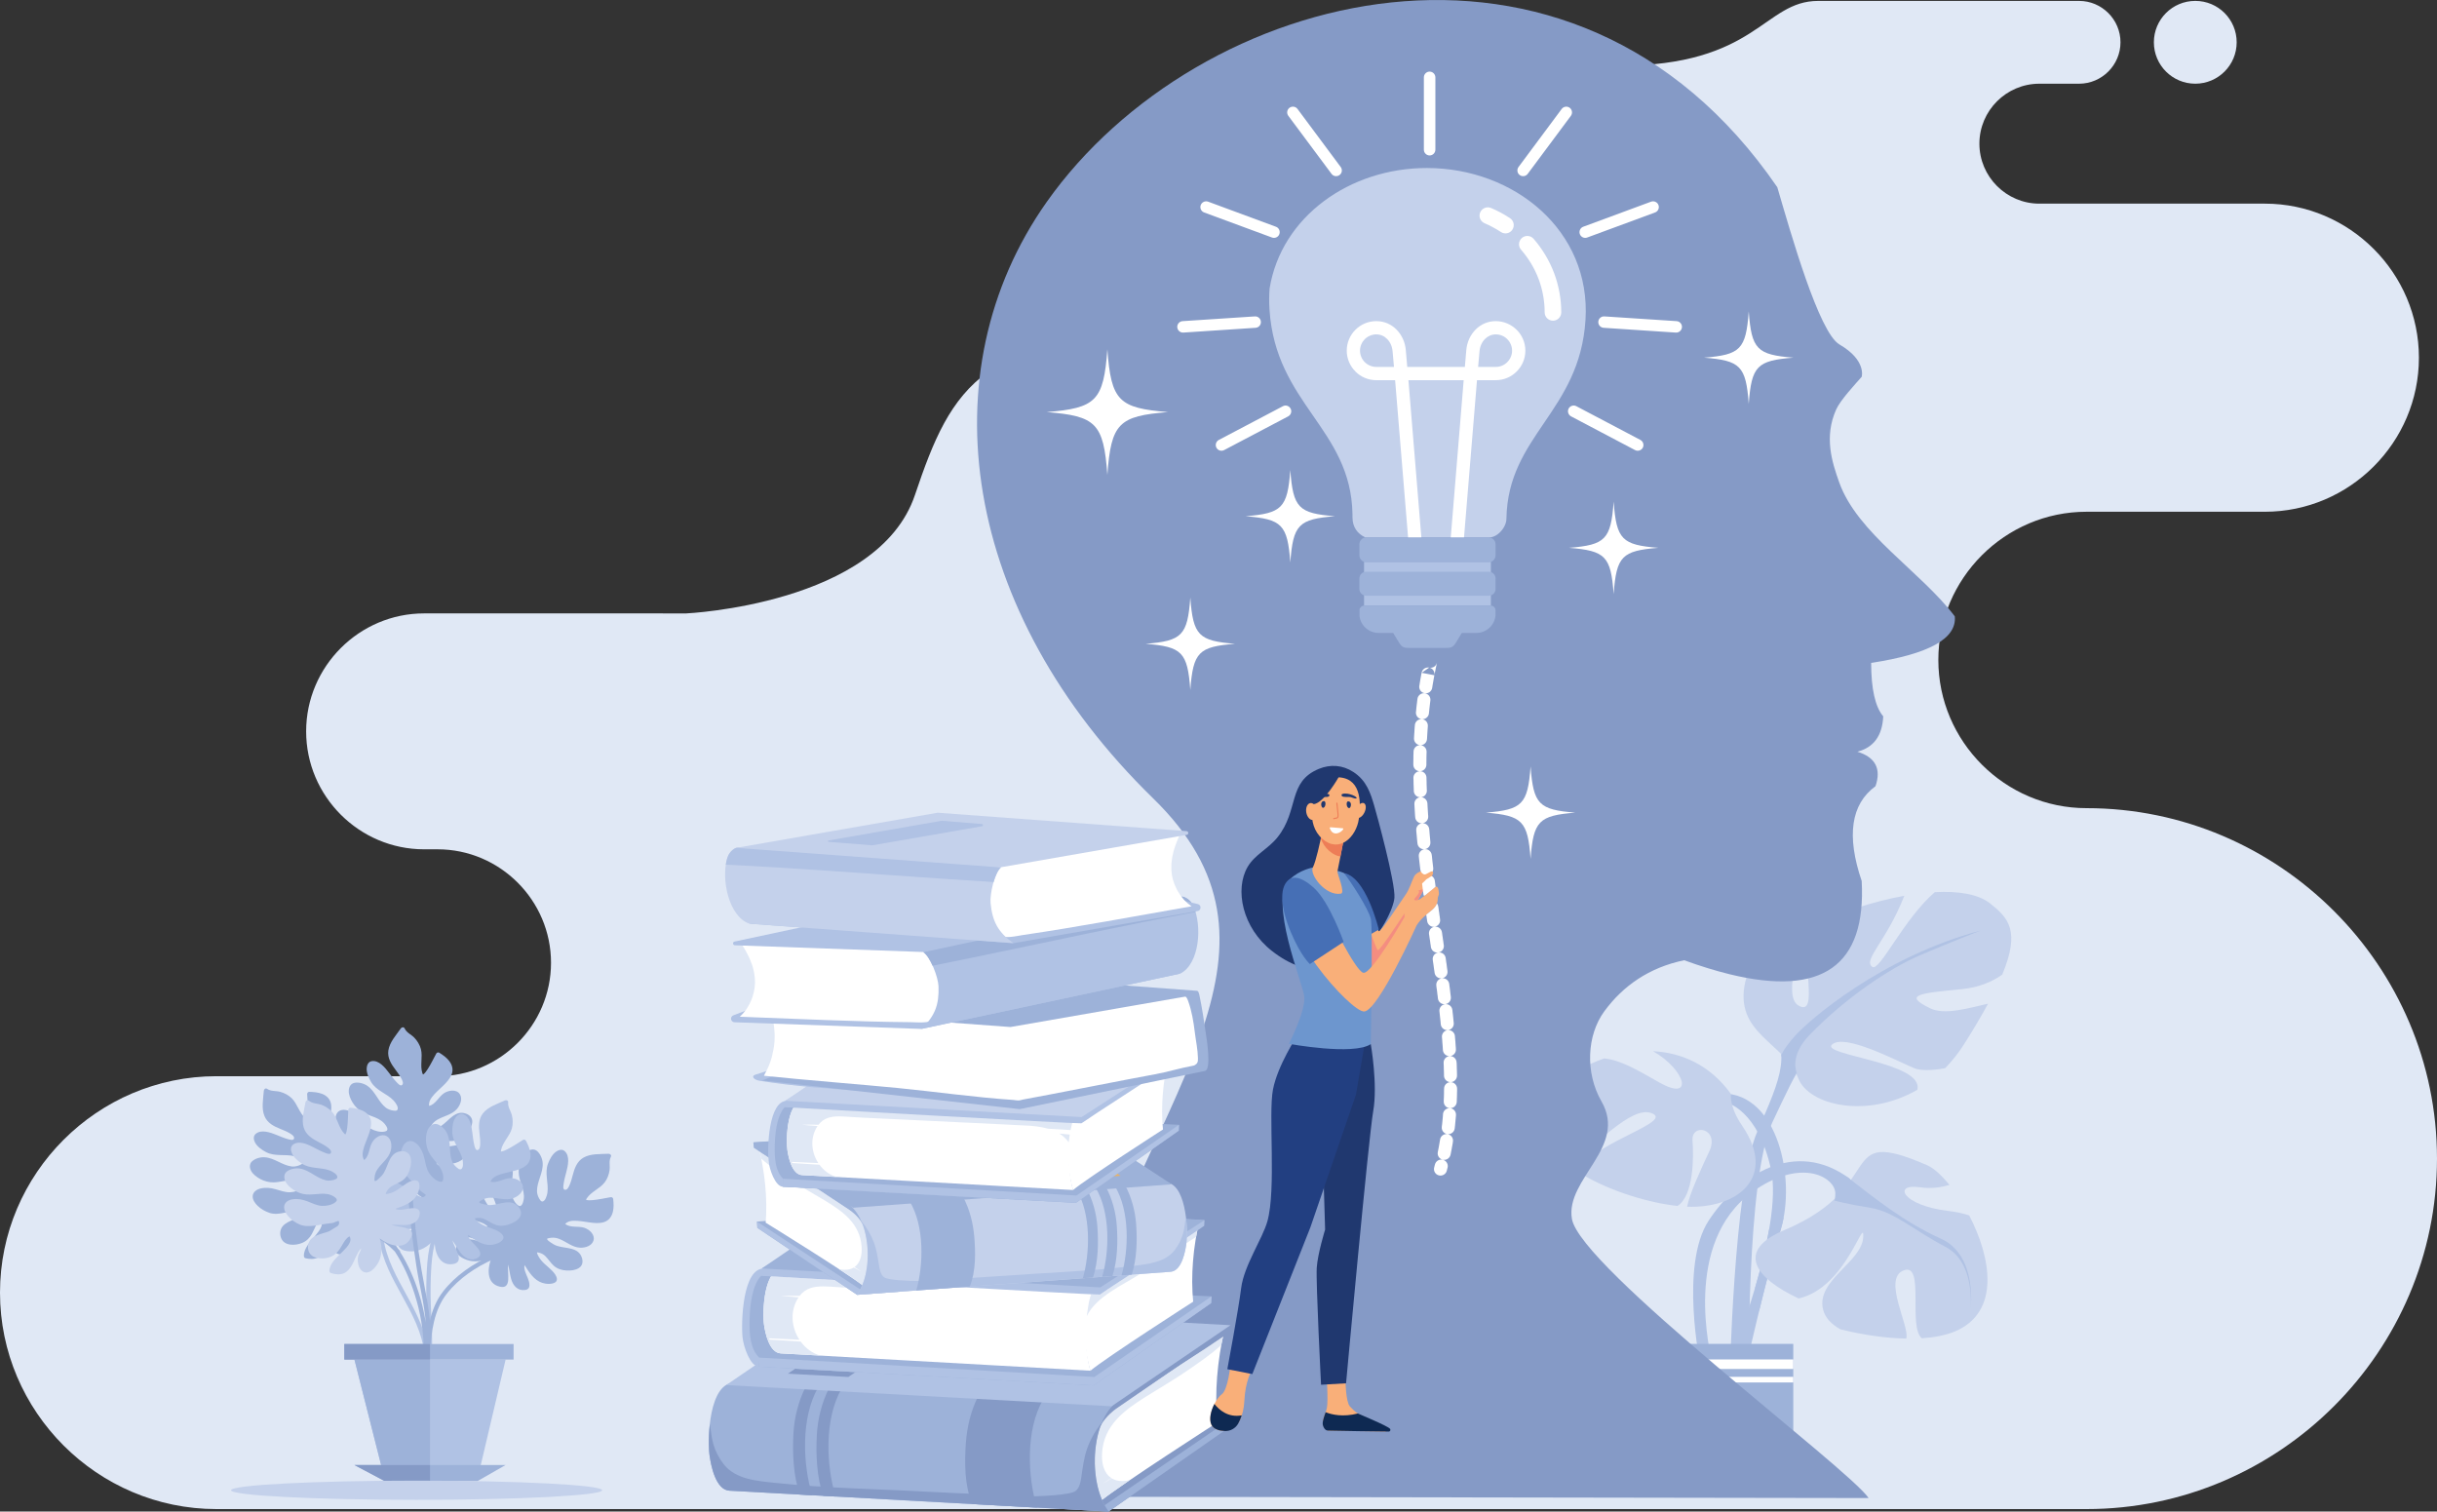 <?xml version="1.0" encoding="UTF-8"?><svg id="a" xmlns="http://www.w3.org/2000/svg" viewBox="0 0 2437.57 1511.84"><rect x="0" y="0" width="2437.57" height="1511.84" fill="#333333" stroke="none"/><g><path d="M2195.79,83.71c-22.9,0-41.41-18.55-41.41-41.41s18.51-41.41,41.41-41.41,41.41,18.51,41.41,41.41-18.55,41.41-41.41,41.41h0ZM437.7,1076.4H216.47c-119.07,0-216.47,97.4-216.47,216.47H0c0,119.08,97.4,216.47,216.47,216.47h1870.55c192.77,0,350.54-157.74,350.54-350.5v-.04c0-192.81-157.78-350.5-350.54-350.5h0c-81.55,0-148.23-66.72-148.23-148.23h0c0-81.51,66.68-148.23,148.23-148.23h178.4c84.72,0,154.06-69.3,154.06-154.06h0c0-84.76-69.34-154.1-154.06-154.1h-225.6c-33,0-59.96-27-59.96-60h0c0-33,26.96-59.96,59.96-59.96h39.76c22.78,0,41.41-18.68,41.41-41.41h0c0-22.78-18.63-41.41-41.41-41.41h-260.88c-54.97,0-61.1,64.9-199.86,64.9h-321.9c-29.66,0-54,24.34-54,54h0c0,29.75,24.34,54.04,54,54.04h51.89c43.1,0,78.3,35.24,78.3,78.3h0c0,43.02-35.2,78.26-78.3,78.26h-156.13c-210.85,0-240.62,55.1-277.55,164.71-36.93,109.61-228.73,118.4-228.73,118.4H424.19c-64.9,0-117.98,53.11-117.98,117.98h0c0,64.9,53.07,117.97,117.98,117.97h13.5c62.39,0,113.45,51.04,113.45,113.5h0c0,62.37-51.06,113.45-113.45,113.45h0Z" style="fill:#e0e8f5; fill-rule:evenodd;"/><g><path d="M1763.18,1019.74c31.86,29.07,18,58.23-5.58,112.31-23.54,54.09-27.72,253.78-27.72,253.78l19.4-2.79s-2.75-205.23,23.58-260.71c26.32-55.48,37.48-83.2,61.06-65.16,23.54,18-70.73-37.44-70.73-37.44Z" style="fill:#b0c2e4; fill-rule:evenodd;"/><path d="M1745.65,982.05c3.84-17.33,26.87-35.96,57.63-51.8-4.6,25.44-19.23,67.06-4.1,75.64,20.54,11.49,2.03-46.65,9.89-78.59,28.9-14.07,63.72-25.61,95.67-31.35-.08,.12-.08,.25-.12,.34-18.04,45.8-41.58,63.8-31.9,70.73,7.31,5.24,31.1-47.62,62.54-74.71,23.58-1.27,43.52,1.9,55.27,11.24,18.25,14.45,30.51,27.3,12.17,71.24-10.48,7.48-24.08,12.85-39.8,14.45-41.58,4.14-61.01,5.49-31.9,19.39,14.24,6.8,38.16-.38,57.51-4.77-6.25,11.58-13.99,24.72-23.41,39.63-5.96,9.47-12.51,17.71-19.48,24.85-13.39,2.54-25.1,2.58-31.27-.09-19.4-8.28-69.34-34.65-81.85-23.58-12.17,10.86,92.5,17.75,85.23,45.34-50.75,29.24-108.81,15.34-119.03-11.54-13.82-36-64.69-44.54-53.03-96.43Z" style="fill:#c4d1eb; fill-rule:evenodd;"/><path d="M1850.57,1179.21c-55.52-41.62-112.36-2.79-141.47,41.58-29.16,44.37-8.37,144.21-8.37,144.21,0,0,11.16,0,11.16-4.18s-30.51-117.81,41.58-169.15c45.13-32.07,77.66-16.65,81.8-1.39,4.14,15.25-18,43.02-18,43.02l33.3-54.09Z" style="fill:#b0c2e4; fill-rule:evenodd;"/><path d="M1722.96,1093.68c55.48,0,73.52,85.95,58.23,135.89-15.21,49.94-36.04,142.82-36.04,142.82l-13.86-13.86s52.69-130.31,40.18-188.62c-12.46-58.23-42.93-67.95-48.51-67.95s0-8.28,0-8.28Z" style="fill:#b0c2e4; fill-rule:evenodd;"/><path d="M1769.44,1230c3.97-5.2,8.75-9.46,14.62-12.34-.76,4.14-1.69,8.11-2.87,11.92-6.93,22.73-15.04,54.42-21.8,82.14-.59-3.55-1.6-9.04-3-17.45-.38-1.98-.63-4.18-.85-6.46,5.45-18.46,10.6-38.62,13.9-57.8Z" style="fill:#b0c2e4; fill-rule:evenodd;"/><path d="M1784.65,1230.38c105.38-44.41,49.86-105.25,142.78-65.03,6.55,2.79,14.49,9.97,22.48,19.78-8.24,2.37-18.25,4.06-29.45,2.37-27.72-4.14-18,18.04,27.8,23.58,8.58,1.1,15.59,2.54,21.38,4.56,21.85,41.83,31.69,96.93-14.49,116.12-9.09,3.76-20.33,5.92-32.83,6.76-14.24-11.32,3.47-76.82-18.51-67.78-21.04,8.66,6.68,56.11,2.87,68.07-20.79-.38-43.86-3.76-65.83-9.25-8.7-4.86-15.38-11.41-17.41-20.03-6.93-29.11,38.79-47.11,40.23-72.09,1.23-22.95-16.82,50.49-64.61,61.27-43.23-20.15-63.68-47.58-14.41-68.33Z" style="fill:#c4d1eb; fill-rule:evenodd;"/><path d="M1709.52,1151.91c11.16-23.58-18-29.11-16.61-11.07,1.22,15.97,1.35,54.76-15,65.33-28.27-3.04-66.72-14.41-95.79-31.78-.38-2.37,0-4.73,1.22-7.23,12.51-24.97,92.96-45.76,67.95-54.04-19.86-6.68-54.72,32.45-82.78,52.14-16.86-12.76-28.18-28.06-28.18-45.04,0-23.07,28.06-49.1,64.23-61.61,16.31,1.69,31.44,10.56,55.06,24,34.95,19.78,26.83-12.25-6.17-31.23,28.52,1.48,56.92,13.65,77.87,42.72,0,0-1.98,12.47,11.16,31.69,35.92,52.48-5.49,83.16-55.01,81.13,2.79-13.82,14.45-38.71,22.06-55.02Z" style="fill:#c4d1eb; fill-rule:evenodd;"/><path d="M1847.19,1176.84c27.13,20.96,57.26,45.47,94.23,62.11,37.01,16.65,29.58,70.86,29.58,70.86,0,0,5.58-46.86-25.27-62.87-30.85-16.01-51.13-35.11-74.54-38.83-23.49-3.72-36.42-7.35-36.42-7.35,0,0,7.44-14.83,3.13-20.37-4.31-5.58,9.3-3.55,9.3-3.55Z" style="fill:#b0c2e4; fill-rule:evenodd;"/><path d="M1980.88,930.75c-99.26,26.53-171.98,90-185.58,105.42-13.52,15.38-13.52,19.73-13.52,19.73l10.48,19.69,4.94-2.45s-8.03-16.65,12.97-38.2c36.08-37.23,80.12-66.59,110.29-79.52,30.25-12.93,60.42-24.68,60.42-24.68Z" style="fill:#b0c2e4; fill-rule:evenodd;"/><path d="M1706.94,1480.06h37.9c26.96,0,48.85-21.89,48.85-48.85v-87.09h-135.55v87.09c0,26.96,21.8,48.85,48.8,48.85Z" style="fill:#9db2d9; fill-rule:evenodd;"/><rect x="1658.14" y="1359.68" width="135.55" height="9.55" style="fill:#fff;"/><rect x="1658.14" y="1377.08" width="135.55" height="5.62" style="fill:#fff;"/></g><path d="M1072.59,1336.23c89.47-252.09,232.25-390.05,80.81-537.73-191.79-187.02-226.46-426.6-106.38-596.59,150.47-212.92,525.33-314.16,730.69-14.66,13.56,46.23,41.66,145.44,62.2,157.31,27.21,15.76,22.22,32.32,22.22,32.32-6.63,7.52-21.46,23.49-25.52,32.66-12.34,27.59-4.14,52.65,2.96,72.72,18.17,51.3,81.38,89.03,115.69,134.2,2.11,22.23-25.78,37.73-83.67,46.56,.04,26.16,4.06,43.94,12.09,53.45-.93,19.4-9.55,31.14-25.86,35.37,18,5.54,24.09,17.03,18.13,34.48-24.59,18-29.2,49.61-13.82,94.82,4.56,84.76-39.42,115.86-132,93.3-14.07-3.46-29.24-8.11-45.55-14.03-35.16,7.27-61.27,25.69-79.86,51.04-17.58,23.92-19.35,61.44-2.87,90.13,26.37,45.59-36.25,77.54-29.58,117.43,8.11,48.72,276.18,248.96,296.8,279.3l-1025.04-1.65,228.56-160.44Z" style="fill:#859ac6; fill-rule:evenodd;"/><g><polygon points="1064.67 1412.12 1059.35 1509.13 1108.79 1511.84 1227.86 1428.72 1228.17 1421.12 1064.67 1412.12" style="fill:#859ac6; fill-rule:evenodd;"/><polygon points="1102.81 1506.89 1108.79 1511.84 1227.86 1428.72 1228.17 1421.12 1102.81 1506.89" style="fill:#9db2d9; fill-rule:evenodd;"/><path d="M1217,1414.23c.15,2.83,.38,5.66,.66,8.49,0,0-98.94,63.59-116.94,78.72,0,0-17.94-29.24-2.62-80.96,0,0,115.08-78.17,125.22-83.66,0,0-2.62,10.9-4.63,27.51-.1,.89-.19,1.73-.3,2.66-1.46,12.89-2.41,28.86-1.5,45.63,.02,.55,.06,1.1,.11,1.6Z" style="fill:#fff; fill-rule:evenodd;"/><path d="M1223.31,1336.82h-.04c-1.27,.93-2.56,1.78-3.82,2.7-17.24,12.04-34.4,22.1-51.63,34.14-18.74,13.1-32.54,22.14-51.25,35.24-1.42,.97-10.46,7.48-15.66,17.15-8.3,22.69-7.67,53.16,1.4,74.12,5.47-4.39,15.61-11.49,27.72-19.78-1.16,.25-2.3,.47-3.44,.63-1.46,.21-2.83,.29-4.14,.29-4.04,0-7.44-.93-10.23-2.54-.21,.08-.4,.21-.61,.34-4.65,2.62-7.82,4.31-7.82,4.31,0,0,2.89-2.11,7.35-5.07,.06-.08,.13-.08,.21-.17-6.8-4.56-9.61-13.69-9.04-24.42,1.56-28.27,22.04-43.1,43.88-56.87,13.44-8.45,28.88-17.33,41.88-26.37,11.11-7.69,24.15-16.48,33.55-25.39,.09-.46,.19-.97,.28-1.4,.82-4.44,1.44-6.93,1.44-6.93Z" style="fill:#e0e8f5; fill-rule:evenodd;"/><path d="M1111.34,1478.2c-.08,.08-.15,.08-.21,.17-4.46,2.96-7.35,5.07-7.35,5.07,0,0,3.17-1.69,7.82-4.31,.21-.12,.4-.25,.61-.34-.3-.17-.59-.38-.87-.59Z" style="fill:#e0e8f5; fill-rule:evenodd;"/><path d="M1230.39,1331.83l.36-6.38-385.91-12.85-118.93,81.09s374.57,33.13,374.95,32.41c5.2-9.68,14.28-16.18,15.7-17.2,18.72-13.1,32.51-22.14,51.25-35.24,17.24-12.04,34.4-22.1,51.63-34.14,3.63-2.54,7.29-5.11,10.94-7.69Z" style="fill:#859ac6; fill-rule:evenodd;"/><path d="M1115,1403.83c-24.83,22.14-26.09,82.02-5.94,108,0,0-378.45-20.83-379.47-20.88-13.86-.76-18.59-25.61-19.94-35.83-2.03-15.21-.89-73.61,25.9-72.17l379.45,20.88Z" style="fill:#9db2d9; fill-rule:evenodd;"/><path d="M1102.3,1500.17h0c.78,1.86,1.67,3.63,2.58,5.32h0c-.91-1.69-1.8-3.46-2.58-5.32Z" style="fill:#528d97; fill-rule:evenodd;"/><path d="M1104.88,1505.5h0c.91,1.61,1.86,3.13,2.9,4.56-1.04-1.44-1.99-2.96-2.9-4.56Z" style="fill:#5f9fab; fill-rule:evenodd;"/><path d="M1100.9,1426.06s-.02,.04-.04,.04h0c-8.28,22.69-7.63,53.12,1.44,74.07h0c-9.06-20.96-9.7-51.42-1.4-74.12Z" style="fill:#dace90; fill-rule:evenodd;"/><path d="M1102.26,1422.59s-.02,.08-.04,.08c-.49,1.1-.93,2.28-1.35,3.42h0s.04-.04,.04-.04c.42-1.18,.87-2.32,1.35-3.46Z" style="fill:#528d97; fill-rule:evenodd;"/><path d="M1102.21,1422.68c-6.32,7.86-11.47,16.61-14.83,26.2-3.25,9.21-4.25,18.25-5.7,27.8-.72,4.82-1.67,11.58-6.06,14.71-5.49,3.89-34.59,5.37-53.85,5.37-6.11,0-11.22-.13-14.28-.42-25.6-2.24-51.02-2.79-77.9-4.27-53.6-2.96-101.48-3.38-154.84-9-17.39-1.86-38.68-3.42-50.54-18.17-4.77-5.96-8.32-12.63-10.54-19.99-2.03-6.68-2.45-13.73-3.68-20.58-.82,7.48-1.08,14.71-.97,20.62,.06,4.18,.3,7.65,.61,10.1,0,0,.02,.04,.02,.08,1.35,10.23,6.08,35.07,19.94,35.83,1.01,.04,379.47,20.88,379.47,20.88h0c-.09-.09-.15-.17-.21-.25-.02-.04-.06-.08-.08-.08-.06-.09-.08-.17-.13-.21-.04-.04-.08-.09-.11-.13-.04-.04-.06-.09-.11-.13-.04-.04-.08-.13-.11-.13q-.02-.08-.06-.08c-.08-.17-.17-.25-.25-.42t-.06-.04s-.09-.13-.15-.21c0,0-.02,0-.02-.08-1.04-1.44-1.99-2.96-2.9-4.56-.91-1.69-1.8-3.46-2.58-5.32h0c-9.06-20.96-9.72-51.38-1.44-74.07,.42-1.14,.87-2.32,1.35-3.42Z" style="fill:#859ac6; fill-rule:evenodd;"/><path d="M818.45,1387.52l-12.47-.68c-7.37,14.49-11.54,31.02-12.38,47.11-1.01,19.14-.23,41.92,6.42,60.89l12.34,.68c-9.34-30.68-11.58-77.58,6.08-108Z" style="fill:#859ac6; fill-rule:evenodd;"/><path d="M841.86,1388.79l-12.46-.68c-7.37,14.54-11.54,31.01-12.38,47.16-1.01,19.1-.21,41.92,6.42,60.85l12.36,.68c-9.36-30.63-11.6-77.58,6.06-108Z" style="fill:#859ac6; fill-rule:evenodd;"/><path d="M1043.31,1399.95l-64.84-3.63c-7.37,14.54-11.24,30.89-12.4,47.16-1.35,19.1-1.41,42.34,6.44,60.85l64.71,3.59c-9.34-30.64-11.58-77.58,6.08-107.96Z" style="fill:#859ac6; fill-rule:evenodd;"/><polygon points="1230.75 1325.45 845.3 1304.2 726.36 1385.32 1111.81 1406.54 1230.75 1325.45" style="fill:#b0c2e4; fill-rule:evenodd;"/><polygon points="927.3 1323.55 866.83 1320.21 788.09 1373.92 848.56 1377.21 927.3 1323.55" style="fill:#859ac6; fill-rule:evenodd;"/><path d="M1066.83,1285.73c-13.37,23.37-12.4,72.81-3.19,98.24,0,0-304-17.07-304.82-17.07-8.47-.51-15.06-19.65-16.1-29.32-1.52-14.45-.13-69.97,21.76-68.79l302.35,16.94Z" style="fill:#b0c2e4; fill-rule:evenodd;"/><path d="M761.6,1275.8s-10.71,7.61-11.79,42.76c-.53,17.03,.95,30.76,9.51,39.25,.95,.97-.42,7.73-.51,9.08l335.06,18.76,117.62-82.39,.3-6.68-450.18-20.79Z" style="fill:#9db2d9; fill-rule:evenodd;"/><polygon points="1211.78 1296.59 1094.57 1377.26 759.32 1357.82 758.81 1366.9 1093.87 1385.66 1211.48 1303.27 1211.78 1296.59" style="fill:#b0c2e4; fill-rule:evenodd;"/><path d="M1192.89,1294.48c.13,2.45,.32,4.9,.57,7.44,0,0-86.96,55.78-102.79,69.04,0,0-12.19-35.37-.74-77.41,0,0,99.66-62.28,108.57-67.1,0,0-2.34,9.59-4.12,24.17-.08,.76-.17,1.52-.25,2.32-1.29,11.32-2.13,25.39-1.35,40.1,.02,.47,.06,.93,.11,1.44Z" style="fill:#fff; fill-rule:evenodd;"/><path d="M1086.71,1348.06c.74,8.54,2.09,16.48,3.97,22.9,0,0-308.86-17.28-309.71-17.32-11.6-.68-15.59-20.54-16.75-28.65-1.69-12.13-.85-58.73,21.59-57.47l309.71,17.33c-2.77,4.73-4.86,10.86-6.38,17.71-.38,1.65-.7,3.38-.99,5.11-1.99,11.49-2.47,24.42-1.71,36.51,.08,1.27,.15,2.58,.27,3.89Z" style="fill:#fff; fill-rule:evenodd;"/><path d="M1197.56,1230.84h0c-.34,1.69-.74,3.8-1.18,6.25h0c.44-2.45,.85-4.56,1.18-6.25Z" style="fill:#edeadd; fill-rule:evenodd;"/><path d="M1197.56,1230.84c-.91,.59-1.8,1.22-2.68,1.86-1.9,1.35-4.52,3.08-7.71,5.24-.02,.68-.06,1.31-.11,1.94h0v.08s0,.08-.02,.08v.25s0,.09-.02,.17h0c-.04,.51-.08,1.01-.13,1.44h0s-.02,.08-.02,.17h0c-.04,.42-.11,.85-.15,1.31,4.84-3.21,8.41-5.53,9.65-6.29,.44-2.45,.85-4.56,1.18-6.25h0Zm-57.28,43.44c-3.17,.21-6.53,.46-10.1,.72-12.93,8.41-24.19,15.8-29.87,19.78-.04,.04-.23,.04-.57,.04-1.16,0-4.06-.13-8.43-.34-.82,2.54-1.56,5.24-2.18,8.07v.04c-.32,1.39-1.61,10.31-2.13,13.86,9.28-19.69,36.51-31.4,53.11-42.08,.06,0,.13-.09,.17-.09Z" style="fill:#e0e8f5; fill-rule:evenodd;"/><path d="M771.21,1276.56c-.17,.34-.34,.59-.51,.93-.17,.25-.3,.59-.44,.85-.15,.34-.3,.59-.44,.93-.13,.34-.3,.59-.44,.93-.13,.34-.25,.63-.38,.93-.13,.34-.27,.68-.38,1.01-.23,.59-.47,1.18-.66,1.77-4.84,14.24-4.73,33.68-3.74,40.99v.08h0c1.16,8.11,5.15,27.97,16.75,28.65h0c.19,0,15.68,.84,39.66,2.2-7.94-2.16-14.81-7.27-19.73-13.99l-30.97-1.99c-.38,0-.65-.34-.61-.68,.02-.34,.3-.59,.63-.59h.04l29.62,1.39c-8.03-12.21-9.87-28.86-.85-42.38-4.56-.34-8.45-.68-11.43-.93-4.16-.34-6.53-.55-6.53-.55,0,0,2.39-.04,6.57-.04h12.46c5.94-7.78,14.41-9.47,23.52-9.47,4.79,0,9.74,.47,14.62,.76,2.92,.21,5.81,.38,8.73,.55l-11.37-7.65c-28.61-1.65-51.8-2.96-64.12-3.72Z" style="fill:#e0e8f5; fill-rule:evenodd;"/><path d="M1204.49,1225.98l.32-5.62-338.69-15.46-104.12,63.76-.4,7.39s337.45,19.61,338.71,18.72c16.44-11.49,79.42-51.51,94.57-62.07,3.21-2.24,6.4-4.48,9.61-6.72Z" style="fill:#b0c2e4; fill-rule:evenodd;"/><polygon points="1204.81 1220.36 866.52 1197.54 762 1268.66 1100.52 1287.63 1204.81 1220.36" style="fill:#9db2d9; fill-rule:evenodd;"/><polygon points="1110.03 1218.97 904.67 1207.48 880.04 1224.84 1082.33 1236.17 1110.03 1218.97" style="fill:#e7e4de; fill-rule:evenodd;"/><polygon points="892.34 1211.83 898.23 1292.03 857.33 1295.07 757.52 1228.05 757.14 1221.76 892.34 1211.83" style="fill:#9db2d9; fill-rule:evenodd;"/><polygon points="862.21 1290.84 857.33 1295.07 757.52 1228.05 757.14 1221.76 862.21 1290.84" style="fill:#b0c2e4; fill-rule:evenodd;"/><path d="M766.27,1215.88c-.08,2.32-.23,4.65-.42,7.01,0,0,82.88,51.17,98.01,63.47,0,0,14.41-24.51,.95-67.1,0,0-96.47-62.96-104.94-67.35,0,0,2.35,8.96,4.25,22.73,.09,.68,.19,1.39,.3,2.11,1.39,10.73,2.43,23.92,1.92,37.86,0,.42-.02,.85-.06,1.27Z" style="fill:#fff; fill-rule:evenodd;"/><path d="M759.87,1151.91s.08,.34,.21,.84c.25,1.1,.76,3.13,1.33,6,2.43,2.24,5.16,4.48,8.01,6.63-.32-1.48-.55-2.92-.7-4.1-.09-1.01-.19-2.28-.25-3.68-1.8-1.14-3.57-2.33-5.34-3.51-1.08-.76-2.16-1.44-3.21-2.2h-.04Zm43.73,36.17c7.08,4.23,14.35,8.37,21.02,12.38,18.32,11.11,35.47,23.03,37.18,46.44,.66,8.87-1.56,16.48-7.1,20.37,.06,.04,.13,.08,.19,.13,3.72,2.37,6.15,4.06,6.15,4.06,0,0-2.64-1.31-6.53-3.42-.17-.08-.36-.17-.53-.29-2.37,1.48-5.32,2.24-8.83,2.24-.97,0-1.94,0-3-.17-.97-.09-1.9-.25-2.87-.42,10.12,6.59,18.63,12.38,23.24,15.89,7.18-17.41,7.25-42.68,.04-61.35-4.46-7.94-12.02-13.14-13.25-13.94-11.85-7.99-21.36-14.11-32.07-21.13-5.01-.3-9.57-.55-13.65-.76Z" style="fill:#e0e8f5; fill-rule:evenodd;"/><path d="M753.93,1147.94l-.38-5.33,319.23-16.48,99.7,65.32s-309.58,33.13-309.9,32.54c-4.46-7.99-12.04-13.23-13.27-14.03-15.7-10.56-27.25-17.83-42.95-28.4-14.45-9.72-28.8-17.75-43.25-27.47-3.06-2.11-6.13-4.14-9.19-6.17Z" style="fill:#9db2d9; fill-rule:evenodd;"/><path d="M850.54,1205.74c20.87,17.92,22.86,67.48,6.57,89.33,0,0,312.96-22.99,313.76-23.07,11.47-.85,15.02-21.47,15.99-29.92,1.44-12.59-.38-61.02-22.54-59.37l-313.78,23.03Z" style="fill:#c4d1eb; fill-rule:evenodd;"/><path d="M862.57,1223.91c7.2,18.68,7.14,43.94-.04,61.35h0c7.2-17.41,7.27-42.63,.06-61.27h0s-.02-.04-.02-.08Z" style="fill:#dace90; fill-rule:evenodd;"/><path d="M1187.06,1239.88h0Zm0,.08s0,.08-.02,.08c.02,0,.02-.08,.02-.08h0Zm-.02,.17v0h0Zm0,.17s0,.09-.02,.17c.02-.08,.02-.17,.02-.17h0Zm-.02,.17c-.04,.51-.08,1.01-.13,1.44,.04-.42,.08-.93,.13-1.44h0Zm-.13,1.44s-.02,.08-.02,.17c0-.09,.02-.13,.02-.17Z" style="fill:#dace97; fill-rule:evenodd;"/><path d="M1186.11,1216.56c-.89,5.66-1.14,11.54-2.73,17.07-1.73,6.13-4.56,11.75-8.43,16.73-9.59,12.38-27.17,14.03-41.56,15.8-44.09,5.49-83.71,6.51-128.03,9.8-22.21,1.61-43.27,2.45-64.42,4.73-3.53,.34-10.37,.59-18.13,.59-15.36,0-34.31-.93-38.33-3.68-3.7-2.49-4.58-8.07-5.28-12.13-1.31-7.86-2.28-15.34-5.11-22.9-2.96-7.86-7.33-15.04-12.7-21.47,.42,.93,.8,1.9,1.18,2.87,7.2,18.63,7.14,43.86-.06,61.27h0c-.63,1.61-1.33,3.04-2.07,4.44-.72,1.39-1.5,2.66-2.32,3.93h0c-.04,.08-.11,.13-.13,.17h-.02c-.08,.17-.19,.3-.27,.42h0c-.04,.08-.06,.08-.11,.17-.02,0-.04,.09-.06,.09-.04,.04-.06,.08-.08,.12-.04,.04-.06,.09-.11,.13-.02,.04-.04,.09-.06,.09-.06,.08-.13,.17-.17,.25h0s312.96-22.99,313.76-23.07c11.47-.85,15.02-21.47,15.99-29.92h0c0-.09,.02-.13,.02-.17h0c.04-.42,.08-.93,.13-1.44h0c.02-.08,.02-.17,.02-.17v-.25s.02-.08,.02-.08v-.08h0c.36-5.33,.25-14.2-.95-23.32Z" style="fill:#b0c2e4; fill-rule:evenodd;"/><path d="M1115.14,1186.31l10.31-.76c6.3,11.92,10.01,25.52,10.96,38.87,1.12,15.8,.8,34.65-4.42,50.45l-10.2,.76c7.29-25.52,8.41-64.4-6.66-89.33Z" style="fill:#9db2d9; fill-rule:evenodd;"/><path d="M1095.77,1187.74l10.31-.76c6.32,11.91,10.01,25.48,10.96,38.83,1.14,15.8,.8,34.69-4.39,50.5l-10.2,.76c7.27-25.52,8.41-64.4-6.68-89.33Z" style="fill:#9db2d9; fill-rule:evenodd;"/><path d="M1076.42,1189.18l10.31-.76c6.3,11.92,10.01,25.48,10.94,38.79,1.14,15.84,.82,34.73-4.37,50.49l-10.2,.76c7.27-25.48,8.39-64.4-6.68-89.28Z" style="fill:#9db2d9; fill-rule:evenodd;"/><path d="M909.83,1201.43l53.62-3.97c6.34,11.92,9.78,25.35,10.99,38.83,1.39,15.76,1.82,35.03-4.42,50.5l-53.52,3.89c7.27-25.48,8.41-64.35-6.68-89.24Z" style="fill:#9db2d9; fill-rule:evenodd;"/><polygon points="753.55 1142.61 1072.28 1119.21 1171.96 1184.53 853.23 1207.94 753.55 1142.61" style="fill:#9db2d9; fill-rule:evenodd;"/><polygon points="1004.69 1136.45 1054.7 1132.77 1120.72 1176 1070.69 1179.71 1004.69 1136.45" style="fill:#ecb362; fill-rule:evenodd;"/><path d="M1052.4,1115.66c-11.68,20.45-10.8,63.72-2.7,85.95,0,0-266.14-14.62-266.84-14.71-7.42-.38-13.23-17.15-14.13-25.61-1.35-12.63-.17-61.27,19.01-60.26l264.66,14.62Z" style="fill:#b0c2e4; fill-rule:evenodd;"/><path d="M785.22,1107.2s-9.36,6.68-10.29,37.44c-.44,14.87,.85,26.87,8.37,34.35,.82,.8-.38,6.76-.44,7.9l293.31,16.18,102.85-72.21,.25-5.87-394.05-17.79Z" style="fill:#9db2d9; fill-rule:evenodd;"/><polygon points="1179.27 1124.99 1076.73 1195.73 783.3 1178.95 782.85 1186.9 1076.16 1203.08 1179.01 1130.87 1179.27 1124.99" style="fill:#b0c2e4; fill-rule:evenodd;"/><path d="M1162.74,1123.18c.11,2.16,.27,4.31,.49,6.51,0,0-76.06,48.89-89.92,60.55,0,0-10.67-30.97-.68-67.82,0,0,87.15-54.51,94.95-58.74,0,0-2.03,8.37-3.55,21.13-.08,.68-.15,1.35-.23,2.03-1.12,9.89-1.86,22.23-1.16,35.07,.02,.42,.04,.84,.11,1.27Z" style="fill:#fff; fill-rule:evenodd;"/><path d="M1069.85,1170.16c.63,7.52,1.82,14.45,3.49,20.07,0,0-270.37-14.92-271.08-14.92-10.16-.59-13.69-17.96-14.68-25.1-1.52-10.56-.8-51.42,18.82-50.33l271.08,14.92c-2.39,4.23-4.23,9.55-5.56,15.55-.32,1.44-.61,2.96-.87,4.48-1.71,10.06-2.16,21.38-1.46,31.94,.06,1.1,.13,2.28,.25,3.38Z" style="fill:#fff; fill-rule:evenodd;"/><path d="M805.69,1099.85c-.08,0-.19,.04-.27,.04h.97l271.08,14.92h0l-187.97-10.31-83.11-4.61c-.23,0-.47-.04-.7-.04h0Zm-5.79,1.44l-.04,.04c-.13,.04-.23,.13-.36,.21,.13-.08,.25-.17,.4-.25Z" style="fill:#edeadd; fill-rule:evenodd;"/><path d="M805.63,1099.89h-.21c-.21,0-.44,0-.65,.04h-.51c-.36,.08-.72,.12-1.06,.17l-.53,.17c-.34,.08-.68,.17-.99,.25l-.46,.17c-.38,.17-.76,.34-1.14,.51l-.17,.09c-.15,.08-.27,.17-.4,.25-.32,.17-.59,.34-.87,.59l-.44,.29c-.25,.21-.49,.38-.74,.63l-.46,.42-.66,.68-.44,.46c-.21,.3-.44,.55-.63,.8l-.36,.46c-.3,.42-.59,.85-.85,1.31l-.4,.63c-.15,.3-.3,.55-.44,.8-.15,.25-.27,.51-.4,.76-.15,.25-.27,.55-.4,.85-.13,.25-.25,.51-.36,.8-.13,.25-.23,.55-.36,.8-.11,.34-.23,.59-.36,.89-.17,.51-.38,1.06-.55,1.57-1.35,3.97-2.26,8.45-2.83,12.84-1.25,9.47-1.01,18.76-.38,23.07h0c.99,7.14,4.52,24.51,14.68,25.1h.84c3.27,.21,15.82,.89,33.89,1.9-6.97-1.9-12.99-6.38-17.32-12.25l-27.11-1.73c-.32,0-.55-.25-.53-.59,.02-.3,.25-.51,.57-.51h.02l25.92,1.18c-7.04-10.65-8.66-25.27-.78-37.06-3.99-.29-7.39-.59-9.99-.8-3.63-.34-5.73-.51-5.73-.51,0,0,2.09,0,5.75-.04h7.23c1.18,0,2.41,0,3.7,.04,5.22-6.85,12.63-8.37,20.64-8.37,4.16,0,8.47,.42,12.72,.68,17.26,1.1,34.54,1.61,51.8,2.54,9.85,.55,19.69,.93,29.54,1.44,24.61,1.18,49.23,2.37,73.84,3.55,4.67,.25,9.34,.59,14.03,.72,11.26,.3,20.03,1.39,27.04,3.42,4.08,.25,7.86,.42,11.24,.63,4.69,.3,8.58,.55,11.24,.72,.51-2.58,1.12-5.2,1.84-7.86,0,0,.68-.42,1.9-1.18,.87-2.37,1.86-4.48,2.94-6.42l-271.08-14.92h-.76Zm253.93,33.85c4.29,.42,7.86,.76,10.42,1.01-.42,2.62-.74,5.15-.99,7.73-2.58-3.46-5.62-6.38-9.42-8.75Z" style="fill:#e0e8f5; fill-rule:evenodd;"/><path d="M1172.84,1063.26l.27-4.99-296.48-13.22-91.08,55.9-.36,6.42s295.4,16.9,296.5,16.14c14.39-10.06,69.47-45.13,82.71-54.42,2.81-1.94,5.62-3.89,8.43-5.83Z" style="fill:#b0c2e4; fill-rule:evenodd;"/><polygon points="1173.12 1058.27 876.97 1038.58 785.56 1100.95 1081.87 1117.26 1173.12 1058.27" style="fill:#c4d1eb; fill-rule:evenodd;"/><polygon points="1090.15 1057.18 910.4 1047.29 888.83 1062.5 1065.92 1072.22 1090.15 1057.18" style="fill:#e7e4de; fill-rule:evenodd;"/><path d="M1001.08,1063.01c-.87-8.79,3.84-30.17,10.54-35.96-14.18-1.98-28.48-3.25-42.74-4.56-36.95-3.34-73.99-6.13-111-8.75-17.98-1.27-35.96-2.49-53.96-3.59-7.48-.46-14.96-.89-22.44-1.31-4.73-.25-4.86,1.01-4.18,5.41,.78,5.07,1.25,10.22,1.44,15.34,.21,6.97-.21,13.86-1.06,20.75-.68,5.49,.55,11.32-3.59,15.8-4.63,4.99-10.25,6.08-18.27,8.62-5.18,1.6-1.52,5.28,3.76,6.17,16.84,2.7,34.8,4.9,55.23,6.68,29.49,2.54,59.07,4.35,88.61,6.51,27.8,2.11,55.84,7.02,83.64,9.04,12.36,.93,24.7,1.86,37.04,2.75-15.13-10.86-21.17-24.21-23.01-42.89Z" style="fill:#b0c2e4; fill-rule:evenodd;"/><path d="M1205.23,1071.12l-185.22,38.2-257.65-28.65,191.33-76.06c7.63,1.78,15.21,3.55,22.82,5.33,8.43,1.94,16.88,3.89,25.31,5.87,9.3,2.16,17.92-.8,27.23-2.54,55.08-10.18,110.88-15.59,166.61-21,1.08-.08,2.3-.17,3.08,.59,.51,.51,.7,1.31,.85,2.03,2.91,13.77,4.52,25.18,6.59,39.09,.8,5.16,5.7,36-.95,37.14Z" style="fill:#9db2d9; fill-rule:evenodd;"/><path d="M764.09,1075.94c37.04,3.97,102.21,9.13,133.78,12.25,40.08,3.97,75.7,9.21,116.12,12,1.82,.17,3.63,.59,5.51,.42,1.37-.17,2.68-.68,4.06-.93,22.46-3.97,109.5-21.25,131.48-25.18,12.89-2.28,24.49-6.08,38.41-8.62,1.27-.17,2.43-1.01,3.32-1.86l.51-.63c.97-1.39,.99-3.17,.95-4.86-.19-9.13-2.11-17.41-3.17-26.28-1.27-10.48-3.02-20.96-6.55-30.84-.47-1.27-.95-2.54-1.69-3.63-1.73-2.37-4.75-3.55-7.67-3.63-5.96-.17-12.63,2.28-18.59,3.13-6.99,.89-13.96,1.82-20.94,2.79-30.76,4.14-61.56,8.28-92.18,13.27-9.19,1.52-18.4,3.04-27.53,4.99-3.99,.8-8.01,2.24-12.04,2.62-10.97,1.01-22.27-.42-33.23-1.48-70.88-6.72-134.33-11.11-205.55-12.25,3.34,7.35,5.28,16.94,5.68,26.15,.04,.93,.06,1.86,.06,2.88,.06,3.63-.17,7.1-.65,10.31l-.13,.59c-.15,1.01-.3,1.95-.49,2.87-1.77,9.93-4.18,16.23-9.47,25.95Z" style="fill:#fff; fill-rule:evenodd;"/><path d="M1197.27,994.72l-186.58,32.49-249.64-18.46c-2.11-.13-2.26-3.17-.19-3.55l187.25-32.62,248.96,18.38c2.22,.21,2.37,3.34,.19,3.76Z" style="fill:#9db2d9; fill-rule:evenodd;"/><path d="M734.7,1022.44l186.85,6.68,259.02-55.35-202.91-51.72-244.13,93.47c-3.66,1.39-2.75,6.76,1.16,6.93Z" style="fill:#b0c2e4; fill-rule:evenodd;"/><path d="M739.96,1016.91c56.83,2.07,115.84,5.03,171.28,5.45,5.87,.04,18.44,1.6,23.98-3.26,5.15-4.48,11.35-15.85,11.87-22.69,.91-12.34-2.18-25.27-9.44-37.52-1.88-3.21-4.1-6.34-6.59-9.04-1.99-2.19-4.73-3.93-7.69-4.31-31.54-4.39-181.84-2.03-182.29-2.7,3.17,5.32,6.06,10.14,8.39,15.21,.34,.72,.68,1.44,.95,2.2,1.44,3.3,2.6,6.76,3.44,10.61,.15,.72,.3,1.44,.47,2.16,.29,1.69,.53,3.46,.7,5.24,.59,6.26-.32,12.93-2.54,19.35-.21,.68-.49,1.35-.76,2.07-1.18,3.04-2.73,6-4.52,8.75-.44,.68-.95,1.44-1.44,2.07-1.73,2.32-3.66,4.52-5.81,6.42Z" style="fill:#fff; fill-rule:evenodd;"/><path d="M938.73,986.36c-.36-8.79-7.94-29.37-15.38-34.14,45.34-13.01,254.92-56.7,259.97-55.35,5.22,1.44,8.7,5.66,10.2,8.96,9.25,20.37,6.25,58.31-12.95,67.95l-259.02,55.35c13.52-12.85,17.87-24,17.18-42.76Z" style="fill:#b0c2e4; fill-rule:evenodd;"/><path d="M1141.19,922.72c-69.53,13.99-138.79,29.28-208.34,43.19-2.73-6.13-6.13-11.58-9.51-13.69,45.34-13.01,254.92-56.7,259.97-55.35,5.22,1.44,8.7,5.66,10.2,8.96,.89,1.99,1.67,4.1,2.32,6.34-18.23,3.38-36.47,6.93-54.66,10.56Z" style="fill:#9db2d9; fill-rule:evenodd;"/><path d="M735.06,945.45l189.26,6.76,259-55.35-204.47-7.31-244.13,52.18c-2.18,.42-1.88,3.63,.34,3.72Z" style="fill:#b0c2e4; fill-rule:evenodd;"/><path d="M936.62,909.03l111.38,3.97,42.87-9.46c.8-.17,.7-1.35-.13-1.35l-114.83-4.14-39.49,8.79c-1.27,.25-1.12,2.11,.19,2.2Z" style="fill:#f6cd6c; fill-rule:evenodd;"/><path d="M1197.84,911.23l-184.21,32.11-264.13-19.52,193.93-78.93,254.61,59.33c3.8,.85,3.65,6.34-.19,7.02Z" style="fill:#b0c2e4; fill-rule:evenodd;"/><path d="M1191.88,906.45c-56.03,9.8-114.09,20.75-168.96,28.78-5.81,.84-18.04,4.06-24.19,0-5.73-3.72-13.42-14.16-14.85-20.83-2.6-12.08-1.31-25.31,4.23-38.49,1.44-3.38,3.19-6.85,5.3-9.84,1.67-2.41,4.16-4.52,7.01-5.33,30.68-8.58,179.9-26.75,180.24-27.51-2.43,5.7-4.63,10.9-6.23,16.23-.23,.76-.46,1.52-.66,2.28-.97,3.51-1.65,7.1-1.96,10.99-.06,.72-.08,1.44-.15,2.2-.06,1.73-.06,3.51,0,5.33,.25,6.25,2.09,12.76,5.15,18.76,.32,.68,.68,1.35,1.04,1.99,1.61,2.83,3.53,5.58,5.68,8.07,.55,.59,1.14,1.23,1.69,1.86,2.05,2.03,4.25,3.97,6.66,5.54Z" style="fill:#fff; fill-rule:evenodd;"/><path d="M990.81,903.28c-.89-8.79,3.85-30.17,10.56-35.92-46.69-6.68-260.29-21.38-265.11-19.35-4.97,2.07-7.84,6.76-8.87,10.27-6.38,21.42,1.75,58.61,22.1,65.54l264.13,19.52c-15.15-10.9-20.98-21.38-22.82-40.06Z" style="fill:#c4d1eb; fill-rule:evenodd;"/><path d="M781.52,867.87c70.8,4.35,141.49,10.06,212.29,14.32,1.88-6.38,4.52-12.21,7.56-14.83-46.69-6.68-260.29-21.38-265.11-19.35-4.97,2.07-7.84,6.76-8.87,10.27-.61,2.07-1.1,4.27-1.44,6.55,18.53,.89,37.06,1.9,55.56,3.04Z" style="fill:#b0c2e4; fill-rule:evenodd;"/><path d="M1186.98,835l-186.56,32.54-264.15-19.52,201.6-35.16,248.94,18.42c2.22,.17,2.37,3.34,.17,3.72Z" style="fill:#c4d1eb; fill-rule:evenodd;"/><path d="M982.32,826.38l-109.8,19.1-43.73-3.47c-.82-.08-.87-1.27-.06-1.39l113.2-19.73,40.31,3.3c1.29,.08,1.37,1.94,.08,2.2Z" style="fill:#b0c2e4; fill-rule:evenodd;"/></g><g><rect x="1364.38" y="561.82" width="126.85" height="43.86" style="fill:#b0c2e4;"/><path d="M1365.52,537.44c-7.65-3.55-12.72-10.14-12.72-20.07v-3.08c-1.48-85.86-76.95-109.95-83.03-204.94-.47-7.1-.38-14.11,.13-20.87,11.83-72,80.28-120.43,157.27-120.43,87.64,0,164.29,62.79,158.71,151.91-5.83,92.16-77.71,115.48-79.1,198.81,0,9-9.63,19.44-17.87,18.68h-123.38Z" style="fill:#c4d1eb; fill-rule:evenodd;"/><path d="M1495.84,615.82c-.97,9.63-9.17,17.2-19.06,17.2h-14.62l-5.66,9.34c-3.3,5.37-5.24,5.71-11.49,5.71h-34.39c-6.25,0-8.2-.34-11.49-5.71l-5.66-9.34h-14.62c-9.76,0-17.87-7.35-19.02-16.82v-6.68c.51-2.2,2.54-3.85,4.82-3.85h126.34c2.37,0,4.31,1.65,4.82,3.85,.04,.21-.09,.63,.04,.72v5.58h0Zm-129.43-43.99h122.79c3.68,0,6.72,3.04,6.72,6.76v10.48c0,3.72-3.04,6.72-6.72,6.72h-122.79c-3.68,0-6.72-3-6.72-6.72v-10.48c0-3.72,3.04-6.76,6.72-6.76h0Zm.3-34.4h122.2c3.85,0,7.01,3.17,7.01,7.02v10.9c0,3.85-3.17,7.02-7.01,7.02h-122.2c-3.85,0-7.01-3.17-7.01-7.02v-10.9c0-3.85,3.17-7.02,7.01-7.02Z" style="fill:#9db2d9; fill-rule:evenodd;"/><path d="M1408.41,537.44l-12.97-157.19h-18.85c-8.15,0-15.51-3.3-20.87-8.66l.04-.04c-5.37-5.32-8.7-12.72-8.7-20.83s3.29-15.51,8.66-20.87c5.37-5.37,12.72-8.66,20.87-8.66s15,3.21,20.16,8.37c5.28,5.32,8.7,12.59,9.38,20.62l1.44,16.82h57.63l1.44-16.82c.68-7.99,4.06-15.3,9.38-20.62,5.15-5.16,12.13-8.37,20.11-8.37s15.55,3.34,20.87,8.7v-.04c5.41,5.37,8.71,12.72,8.71,20.87s-3.3,15.51-8.71,20.87c-5.32,5.37-12.72,8.66-20.87,8.66h-18.8l-12.97,157.19h-13.27l12.93-157.19h-55.27l12.93,157.19h-13.27Zm-14.11-170.46l-1.39-15.68c-.42-4.86-2.41-9.25-5.54-12.34-2.75-2.79-6.51-4.52-10.78-4.52s-8.53,1.86-11.49,4.78c-2.91,2.96-4.77,7.06-4.77,11.49s1.82,8.58,4.73,11.49h.04c2.96,2.96,7.06,4.77,11.49,4.77h17.7Zm84.17,0h17.66c4.48,0,8.58-1.82,11.49-4.77,2.96-2.96,4.82-7.01,4.82-11.49s-1.86-8.54-4.82-11.49v-.04c-2.87-2.91-6.97-4.73-11.49-4.73-4.23,0-7.94,1.73-10.73,4.52-3.13,3.08-5.11,7.48-5.54,12.34l-1.39,15.68Z" style="fill:#fff; fill-rule:evenodd;"/><path d="M1484.98,223.28c-4.23-1.77-6.21-6.63-4.44-10.86,1.78-4.18,6.64-6.17,10.86-4.39,3.42,1.44,6.67,3.04,9.72,4.65,3.21,1.69,6.25,3.55,9.3,5.58,3.8,2.54,4.82,7.65,2.28,11.49-2.49,3.8-7.65,4.82-11.45,2.28-2.58-1.69-5.2-3.25-7.99-4.73-2.79-1.52-5.58-2.87-8.28-4.01h0Zm36.42,26.45c-3-3.42-2.62-8.66,.84-11.71,3.47-3,8.71-2.62,11.7,.8,8.75,10.1,15.76,21.68,20.58,34.44,4.56,12.25,7.1,25.44,7.1,39.17,0,4.61-3.72,8.32-8.28,8.32s-8.32-3.72-8.32-8.32c0-11.75-2.16-23.03-6.04-33.34-4.06-10.82-10.05-20.7-17.58-29.37Z" style="fill:#fff; fill-rule:evenodd;"/></g><g><path d="M1374.61,806.06c-3.72-12.63-7.56-25.23-20.92-33.93-10.78-7.1-23.07-7.77-34.31-3.21-31.82,13.01-19.73,41.11-41.58,68.54-9.38,11.71-22.61,17.16-29.88,29.58-13.12,22.48-5.41,60.93,24.42,84.17,73.02,57,120.93-33.25,122.41-53.24,1.14-14.87-17.75-83.84-20.16-91.91Z" style="fill:#20386f; fill-rule:evenodd;"/><path d="M1346.38,891.32l-3.46-18.21s10.31,2.45,16.9,12.68c6.55,10.22,17.49,44.62,19.4,45.63,1.9,1.06,22.65-30.93,26.28-36,4.48-6.17,6.17-13.35,8.96-18.84,2.83-5.41,12.72-7.27,16.48-6.55,3.76,.63-5.16,16.61-5.16,16.61,0,0-22.52,39.05-30,60.47-7.48,21.42-30.93,31.61-34.69,28.61-3.72-3.13-14.71-84.38-14.71-84.38Z" style="fill:#f9af79; fill-rule:evenodd;"/><path d="M1424.38,889.09c-5.07,8.96-22.23,39.8-28.61,58.02-7.48,21.42-30.93,31.61-34.69,28.61-3.34-2.79-12.42-67.86-14.32-81.8,3.55,1.86,8.32,5.07,11.96,10.73,6.55,10.23,17.49,44.66,19.39,45.68,1.9,1.06,22.65-30.93,26.28-36.04,4.48-6.17,6.17-13.35,9-18.8,1.82-3.59,6.76-5.62,10.99-6.38Z" style="fill:#f48d80; fill-rule:evenodd;"/><path d="M1350.48,946.09l28.65-16.35s-13.01-54.89-36.21-56.62l7.56,72.97Z" style="fill:#466fb5; fill-rule:evenodd;"/><path d="M1431.91,872.44s2.87,14.45,2.11,17.49c-.68,3.04-2.54,1.39-2.83,.76-1.39-2.7-2.37-12-2.37-12l3.09-6.26Z" style="fill:#f48d80; fill-rule:evenodd;"/><path d="M1425.82,884.44s1.35,9,2.75,10.01c.89,.72,2.07,.29,2.41-1.48,.42-1.86-1.77-12.89-1.77-12.89l-3.38,4.35Z" style="fill:#f48d80; fill-rule:evenodd;"/><path d="M1230.75,1365.3s-2.43,24.68-8.68,29.24c-6.25,4.56-14.6,21.3-10.42,30.34,1.29,2.83,3.89,4.48,6.87,5.41,8.79,2.71,18.13-1.86,21.85-10.27,2.11-4.69,3.93-10.94,4.27-18.84,.97-19.99,7.23-30.21,7.23-30.21l-21.11-5.66Z" style="fill:#f9af79; fill-rule:evenodd;"/><path d="M1326.78,1375.44s1.98,24.85,.38,32.96c-.89,4.31-5.62,13.27-3.42,17.37,2.2,4.06,4.65,5.11,4.65,5.11l56.71,.89c3.08,.04,1.06-1.94-1.44-3.76-4.06-3-7.35-4.99-20.37-11.28-.84-.38-3.97-2.33-5.07-3-2.83-1.77-5.66-4.48-8.11-7.14-4.06-4.61-4.39-26.49-4.39-26.49l-18.93-4.65Z" style="fill:#f9af79; fill-rule:evenodd;"/><path d="M1371.1,1044.33s7.14,40.48,2.45,66.93c-4.69,26.54-27.17,272.29-27.17,272.29l-25.01,1.44s-5.24-102.68-4.31-116.96c.93-14.28,8.37-38.2,8.37-38.2l-2.49-82.86,31.56-108.89,16.61,6.26Z" style="fill:#20386f; fill-rule:evenodd;"/><path d="M1297.62,1035.79s-19.69,29.58-24.38,54.09c-4.69,24.47,3.42,99.68-5.58,131.75-4.86,17.32-23.37,44.2-26.2,66.59-2.81,22.44-13.84,81.21-13.84,81.21l24.99,4.9,58.06-146.71,45.59-132.68,11.66-68.28-70.31,9.13Z" style="fill:#223f81; fill-rule:evenodd;"/><path d="M1313.55,867.58s-13.48,2.2-23.54,12.04c-21.55,21.13,12.68,102.51,14.54,116.79,1.86,14.28-15.38,47.58-15.38,47.58,0,0,64.4,11.92,81.93,.34,0,0,2.07-114.59,.17-124.78-1.86-10.18-22.86-41.66-26.58-45.72-3.76-4.1-31.14-6.25-31.14-6.25Z" style="fill:#6d96ce; fill-rule:evenodd;"/><path d="M1289.17,889.25c1.69-5.07,7.35-7.52,12.21-5.41,6.63,2.92,15.85,8.37,20.33,17.71,7.52,15.63,33.76,69.34,41.92,71.41,8.11,1.99,41.24-55.78,41.24-55.78,0,0-.93-10.18,1.86-16.01,2.79-5.75,11.24-11.83,12.51-9.84,1.22,2.07-4.73,7.18-4.73,8.24,0,.93,2.54,1.6,5.96-.42,3.46-2.03,15.46-12.29,15.46-12.29,3.09-.72,3,4.44,3.34,6.46,.25,1.69-1.18,3.72-1.18,5.07,.13,12.76-11.28,12.34-21.04,26.96,0,0-38.45,85.35-52.48,86.32-13.1,.97-88.57-82.69-75.38-122.41Z" style="fill:#f9af79; fill-rule:evenodd;"/><path d="M1322.21,832.8s-.13,.76-.34,2.07c-1.18,6.29-5.66,27-8.71,32.71-3.63,6.89,12.51,28.86,28.06,26.24,4.65-.84-3.89-20.24-3.46-22.31,.76-3.93,1.86-9.3,2.96-14.79,.59-3.13,1.18-6.26,1.78-9.21,1.69-8.45,3.04-15.3,3.04-15.3l-23.32,.59Z" style="fill:#f9af79; fill-rule:evenodd;"/><path d="M1321.88,834.87c.21-1.31,.34-2.07,.34-2.07l23.32-.59s-1.35,6.85-3.04,15.3c-.59,2.96-1.18,6.08-1.78,9.13-3.63-.51-7.35-2.28-11.16-5.54-4.14-3.59-6.8-7.9-8.45-12.55,.34-1.44,.55-2.7,.76-3.68Z" style="fill:#ed7d57; fill-rule:evenodd;"/><path d="M1336.24,777.41s-9.46,1.31-16.39,10.23c-6.85,8.87-14.28,36.38,2.79,51.34,17.11,14.87,34.01-1.98,36.51-19.94,2.54-17.96,2.03-42.25-22.9-41.62Z" style="fill:#f9af79; fill-rule:evenodd;"/><path d="M1364.64,812.86c-2.03,4.01-5.49,6.17-7.65,4.94-2.15-1.22-2.32-5.49-.29-9.42,2.07-3.97,5.49-6.17,7.69-4.99,2.2,1.31,2.28,5.49,.25,9.46Z" style="fill:#f9af79; fill-rule:evenodd;"/><path d="M1339.12,777.03s-14.62,26.11-25.14,27.3c-10.52,1.18-11.87,15.13-11.87,15.13,0,0,3.72-32.03,14.11-38.2,10.4-6.17,22.9-4.23,22.9-4.23Z" style="fill:#20386f; fill-rule:evenodd;"/><path d="M1317.4,810.58c.84,4.65-.84,8.92-3.85,9.46-2.96,.63-6.04-2.62-6.93-7.27-.84-4.65,.89-8.87,3.85-9.51,2.96-.63,6.09,2.66,6.93,7.31Z" style="fill:#f9af79; fill-rule:evenodd;"/><path d="M1242.08,1415.58c-13.63,2.54-22.67-5.41-27.4-11.37-3.46,6.72-5.58,15.13-3.02,20.66,2.24,4.9,8.35,6.25,13.5,6.42,5.45,.21,10.56-2.66,13.27-7.35,1.27-2.24,2.56-4.99,3.65-8.37Z" style="fill:#0e2952; fill-rule:evenodd;"/><path d="M1358.21,1413.72c-15,3.8-26.11,1.22-32.28-1.27-1.61,4.48-3.72,10.18-2.62,13.44,1.44,4.06,3.38,4.9,5.07,4.99,13.69,.34,50.2,.84,60.59,.93,1.52,.09,2.28-1.6,1.35-2.79-2.58-3.04-31.02-14.62-32.11-15.3Z" style="fill:#0e2952; fill-rule:evenodd;"/><path d="M1310.21,964.22l33.76-22.19s-14.07-39.72-29.54-53.79c-15.47-14.03-22.78-10.65-26.03-7.78-8.96,8.11-7.35,27.8,2.79,52.06,10.23,24.26,19.02,31.69,19.02,31.69Z" style="fill:#466fb5; fill-rule:evenodd;"/><path d="M1329.31,796.38c-1.52,1.4-6.04,.42-8.54,.68-1.23,.17-4.56,1.61-5.66,1.18-3.26-1.18,8.11-6.17,13.94-3.89,.72,.25,.93,1.48,.25,2.03Z" style="fill:#20386f; fill-rule:evenodd;"/><path d="M1342.58,794.14c5.92-2.07,17.07,3.51,13.78,4.52-1.1,.34-4.39-1.22-5.62-1.44-2.45-.42-7.06,.42-8.49-1.01-.59-.59-.51-1.77,.34-2.07Z" style="fill:#20386f; fill-rule:evenodd;"/><path d="M1323.23,807.96c-1.78,0-3.17-6.72,1.1-6.72,2.33,0,1.78,6.72-1.1,6.72Z" style="fill:#20386f; fill-rule:evenodd;"/><path d="M1349.55,808.25c1.78,0,3.17-6.72-1.14-6.72-2.28,0-1.78,6.72,1.14,6.72Z" style="fill:#20386f; fill-rule:evenodd;"/><path d="M1333.45,818.94c-.17-.76,1.1-.8,1.86-1.01,2.92-.59,3.04,.85,1.69-11.45-.25-2.41-.68-3.68,.17-3.76,.84-.09,.59,.93,.93,3.63,1.44,13.35,1.52,11.71-4.01,13.01-.3,.04-.59-.08-.63-.42Z" style="fill:#ed7d57; fill-rule:evenodd;"/><path d="M1330.07,828.24c-.42-1.31,.93-.76,12.93,.17,3.51,.25-8.96,11.66-12.93-.17Z" style="fill:#fff; fill-rule:evenodd;"/><path d="M1437.27,662.77c-.76,3.46-4.1,5.66-7.56,4.99,3.46,.76,5.66,4.14,4.99,7.61l2.58-12.59h0Zm-15.34,10.14c.68-3.55,4.06-5.83,7.61-5.2l.17,.04-.17-.04h0l-7.61,5.2h0Zm-2.28,13.01l.17-.85,.34-2.2,.38-2.28,.38-2.2,.42-2.28,.38-2.2,.21-1.01,12.76,2.45-.17,.93-.38,2.2-.38,2.11-.38,2.2-.38,2.15-.34,2.16-.13,.84c-.55,3.59-3.93,6-7.48,5.41-3.55-.51-5.96-3.89-5.41-7.44h0Zm27.47,485.08c-.93,3.47-4.56,5.49-8.03,4.56-3.46-.93-5.49-4.48-4.56-7.94l.42-1.69,.34-1.27c.89-3.47,4.44-5.58,7.94-4.69,3.46,.89,5.58,4.44,4.69,7.9l-.38,1.35-.42,1.77h0Zm3.8-16.1v-.04l.34-1.78,.34-1.86,.38-1.77,.3-1.82,.34-1.82,.34-1.82,.25-1.82,.08-.42c.51-3.55-1.9-6.89-5.49-7.44-3.55-.51-6.85,1.9-7.4,5.45l-.04,.38-.3,1.69-.3,1.77-.3,1.73-.29,1.73-.34,1.73-.34,1.73-.34,1.69v.04c-.76,3.51,1.52,6.97,5.07,7.69,3.5,.72,6.93-1.56,7.69-5.07h0Zm4.14-26.33c-.38,3.55-3.63,6.17-7.18,5.75-3.59-.38-6.17-3.63-5.75-7.18l.09-1.1,.25-1.77,.17-1.78,.17-1.77,.17-1.78,.17-1.82,.13-1.82,.04-.93c.25-3.51,3.3-6.17,6.8-6-3.51-.25-6.17-3.21-6.04-6.76v-.76l.08-1.77,.09-1.86,.04-1.82,.04-1.82v-1.86l.04-1.86,.04-1.1c0-3.51,2.87-6.38,6.42-6.42-3.55-.04-6.42-2.87-6.51-6.42v-.89l-.04-1.86-.04-1.86-.09-1.9-.04-1.86-.04-1.86-.09-1.9-.04-.72c-.17-3.55,2.58-6.59,6.13-6.8-3.55,.21-6.59-2.49-6.84-6.04l-.09-1.61-.13-1.94-.13-1.9-.17-1.9-.13-1.94-.13-1.94-.17-1.69c-.3-3.51,2.28-6.59,5.75-7.02-3.46,.25-6.59-2.32-6.93-5.83l-.08-.93-.17-1.94-.21-1.94-.21-1.95-.21-1.99-.21-1.99-.21-1.94-.04-.21c-.42-3.59,2.2-6.8,5.75-7.23,3.55-.38,6.85,2.2,7.18,5.75l.08,.25,.17,1.99,.25,1.99,.21,1.99,.21,1.99,.17,1.98,.21,1.99,.09,.89c.38,3.59-2.24,6.76-5.79,7.14,3.59-.25,6.67,2.37,6.97,5.96l.13,1.73,.17,1.94,.17,1.94,.12,1.99,.13,1.94,.17,1.95,.08,1.6c.25,3.59-2.45,6.72-6.04,6.93,3.59-.12,6.59,2.66,6.72,6.21l.08,.76,.09,1.94,.04,1.95,.04,1.9,.09,1.9,.04,1.94,.04,1.9v.89c.09,3.63-2.79,6.59-6.34,6.68h-.04c3.59,0,6.47,2.96,6.47,6.55v1.14l-.04,1.9-.04,1.9-.04,1.86-.04,1.94-.09,1.86-.04,1.86-.04,.76c-.17,3.59-3.17,6.42-6.76,6.25h0c3.55,.25,6.25,3.38,6,7.01l-.08,.97-.17,1.86-.17,1.86-.17,1.86-.17,1.82-.17,1.86-.21,1.86-.12,1.1h0Zm-3.89-131.5l-.08-.68-.25-2.03-.25-1.99-.21-1.99-.25-2.03-.29-2.03-.25-2.03v-.17c-.51-3.55-3.72-6.08-7.23-5.66,3.51-.51,5.96-3.8,5.45-7.31l-.13-.97-.3-2.03-.25-2.03-.25-2.03-.34-2.03-.25-2.03-.25-1.82c-.51-3.59-3.8-6.04-7.35-5.53-3.59,.5-6.08,3.8-5.58,7.35l.25,1.86,.3,1.99,.3,2.03,.25,2.03,.3,2.03,.3,1.99,.12,.97c.47,3.51,3.68,5.96,7.14,5.58-3.47,.55-5.87,3.8-5.41,7.31v.17l.25,2.03,.3,1.99,.25,1.99,.21,2.03,.29,1.94,.21,2.03,.08,.68c.46,3.55,3.72,6.13,7.27,5.66,3.59-.42,6.13-3.63,5.66-7.27h0Zm-7.02-51.76c.51,3.55-1.94,6.89-5.49,7.4-3.59,.5-6.89-1.95-7.44-5.54l-.17-1.56-.34-2.03-.25-2.11-.34-2.03-.3-2.03-.29-2.07-.17-1.06c-.51-3.55,1.98-6.84,5.53-7.35-3.55,.51-6.84-2.03-7.39-5.58l-.04-.46-.3-2.07-.3-2.11-.25-1.86c4.86-4.01,9.04-6.51,10.69-11.28,.68,.89,1.14,1.9,1.31,3.08l.3,2.03,.25,2.11,.34,2.03,.25,2.07,.34,2.07,.25,2.11,.08,.46c.51,3.55-1.94,6.85-5.54,7.4,3.59-.55,6.89,1.94,7.4,5.49l.17,1.01,.25,2.11,.34,2.03,.25,2.03,.34,2.07,.25,2.07,.25,1.56h0Zm-19.18-49.48c-.25-.34-.59-.47-.97,.09l-.04-.42-.25-1.73-.3-2.07-.29-2.11-.25-2.11-.25-2.11-.3-2.11-.09-.68c-.46-3.59,2.07-6.84,5.62-7.31,3.59-.46,6.84,2.07,7.31,5.62l.08,.72,.3,2.07,.25,2.11,.13,1.06s-6.17,5.28-10.94,9h0Zm8.58-27.8l-.12-1.1-.25-2.11-.25-2.11-.25-2.11-.21-2.11-.21-2.11-.17-1.23c-.38-3.59-3.64-6.17-7.18-5.79-3.55,.42-6.17,3.64-5.75,7.18l.13,1.27,.21,2.16,.25,2.11,.25,2.16,.25,2.11,.25,2.11,.13,1.1c.42,3.59,3.68,6.13,7.23,5.7,3.55-.42,6.13-3.67,5.7-7.23h0Zm-2.83-25.77c.34,3.55-2.28,6.76-5.83,7.1-3.59,.34-6.76-2.28-7.1-5.83l-.08-.68-.21-2.11-.21-2.16-.17-2.16-.21-2.11-.21-2.2-.13-1.69c-.3-3.55,2.32-6.68,5.87-7.02-3.55,.25-6.68-2.45-6.89-6.04l-.04-.3-.17-2.2-.13-2.16-.13-2.16-.13-2.2-.12-2.15-.09-1.94c-.25-3.59,2.54-6.67,6.13-6.89,3.59-.17,6.64,2.58,6.89,6.17l.09,1.94,.12,2.11,.13,2.11,.13,2.16,.13,2.16,.17,2.11v.34c.25,3.51-2.37,6.59-5.83,6.93,3.51-.21,6.59,2.45,6.85,5.96l.17,1.65,.17,2.11,.17,2.11,.21,2.11,.21,2.11,.17,2.11,.09,.68h0Zm-3.55-51.59v-.13l-.08-2.11-.08-2.2-.08-2.11v-2.11l-.08-2.2-.04-2.03c-.04-3.63-3-6.51-6.63-6.42,3.63,0,6.51-2.87,6.55-6.51v-2.2l.04-2.11v-2.2l.04-2.11,.04-2.2,.08-2.03c.08-3.63-2.79-6.59-6.38-6.68-3.59-.13-6.59,2.7-6.68,6.34l-.04,2.11-.09,2.2v2.2l-.04,2.2-.04,2.2v2.24c0,3.59,2.92,6.55,6.51,6.55-3.59,.09-6.46,3.04-6.42,6.64l.09,2.11,.04,2.16,.04,2.2,.09,2.2,.08,2.2,.04,2.16v.12c.13,3.59,3.17,6.42,6.76,6.25,3.59-.08,6.38-3.13,6.3-6.72h0Zm.17-51.55c-.17,3.59-3.21,6.38-6.8,6.21-3.59-.21-6.38-3.3-6.21-6.85v-.13l.12-2.24,.13-2.2,.17-2.2,.09-2.2,.17-2.2,.17-2.03c.25-3.59,3.38-6.25,6.97-6,3.59,.25,6.29,3.38,6,6.97l-.12,1.9-.17,2.2-.13,2.15-.13,2.16-.13,2.15-.12,2.16v.13h0Zm1.94-25.65v-.38l.25-2.15,.21-2.2,.25-2.11,.25-2.2,.25-2.16,.21-1.56c.46-3.59-2.03-6.85-5.62-7.31-3.59-.46-6.84,2.07-7.31,5.62l-.21,1.65-.25,2.24-.29,2.2-.25,2.24-.21,2.24-.21,2.2-.09,.34c-.34,3.63,2.28,6.8,5.83,7.18,3.59,.34,6.8-2.28,7.18-5.83Z" style="fill:#fff; fill-rule:evenodd;"/><path d="M1414.75,879.62s.93-4.14,3.42-4.99c2.49-.8,6.93-.09,7.23,0,.25,.12,5.11-2.54,5.11-2.54,2.92-1.77,4.1,.97,1.48,4.06l-5.49,3.47s-7.86,9.21-10.48,5.83c-2.62-3.51-1.27-5.83-1.27-5.83Z" style="fill:#f9af79; fill-rule:evenodd;"/></g><path d="M1429.96,71.63h0c3.13,0,5.75,2.58,5.75,5.75v72.34c0,3.17-2.62,5.75-5.75,5.75h0c-3.17,0-5.75-2.58-5.75-5.75V77.37c0-3.17,2.58-5.75,5.75-5.75h0Zm-213.24,376.15h0c1.48,2.79,4.97,3.85,7.73,2.37l64.04-33.72c2.79-1.48,3.89-4.99,2.41-7.77h-.04c-1.44-2.79-4.94-3.89-7.69-2.37l-64.06,33.72c-2.79,1.48-3.87,4.99-2.39,7.77h0Zm-39.17-120.51h0c.21,3.17,2.94,5.58,6.08,5.37l72.23-4.78c3.13-.17,5.58-2.96,5.32-6.08h0c-.17-3.13-2.96-5.58-6.08-5.32l-72.21,4.73c-3.15,.21-5.56,2.96-5.34,6.08h0Zm23.47-122.16h0c-1.1,3,.42,6.3,3.4,7.39l67.88,25.06c2.96,1.1,6.3-.42,7.35-3.38h0c1.1-2.96-.42-6.3-3.38-7.39l-67.88-25.1c-2.96-1.06-6.27,.46-7.37,3.42h0Zm88.78-97.31h0c-2.54,1.9-3.08,5.49-1.18,8.03l43.23,58.06c1.86,2.54,5.49,3.04,7.99,1.18h0c2.58-1.86,3.08-5.49,1.18-8.03l-43.19-58.06c-1.9-2.54-5.49-3.04-8.03-1.18h0Zm353.38,339.98h0c-1.48,2.79-4.99,3.85-7.77,2.37l-63.97-33.72c-2.79-1.48-3.89-4.99-2.45-7.77h0c1.52-2.79,4.99-3.89,7.78-2.37l64.01,33.72c2.79,1.48,3.85,4.99,2.41,7.77h0Zm39.17-120.51h0c-.21,3.17-2.96,5.58-6.13,5.37l-72.17-4.78c-3.17-.17-5.58-2.96-5.36-6.08h0c.21-3.13,2.92-5.58,6.13-5.32l72.17,4.73c3.17,.21,5.58,2.96,5.37,6.08h0Zm-23.49-122.16h0c1.1,3-.42,6.3-3.38,7.39l-67.9,25.06c-2.96,1.1-6.25-.42-7.35-3.38h0c-1.1-2.96,.42-6.3,3.38-7.39l67.9-25.1c2.96-1.06,6.29,.46,7.35,3.42h0Zm-88.78-97.31h0c2.54,1.9,3.04,5.49,1.18,8.03l-43.18,58.06c-1.86,2.54-5.49,3.04-8.03,1.18h0c-2.54-1.86-3.04-5.49-1.18-8.03l43.18-58.06c1.9-2.54,5.49-3.04,8.03-1.18Z" style="fill:#fff; fill-rule:evenodd;"/><path d="M1614.02,501.69c-2.75,38.07-8.37,43.31-44.66,46.23,36.3,2.96,41.92,8.2,44.66,46.27,2.79-38.07,8.41-43.31,44.71-46.27-36.3-2.91-41.92-8.15-44.71-46.23Z" style="fill:#fff; fill-rule:evenodd;"/><path d="M1749.15,311.46c-2.79,38.11-8.37,43.35-44.71,46.27,36.34,2.92,41.92,8.15,44.71,46.27,2.79-38.11,8.37-43.35,44.71-46.27-36.34-2.92-41.92-8.16-44.71-46.27Z" style="fill:#fff; fill-rule:evenodd;"/><path d="M1190.59,597.66c-2.77,38.07-8.39,43.31-44.66,46.27,36.28,2.92,41.9,8.15,44.66,46.23,2.79-38.07,8.41-43.31,44.68-46.23-36.28-2.96-41.9-8.2-44.68-46.27Z" style="fill:#fff; fill-rule:evenodd;"/><path d="M1107.62,349.32c-3.78,51.72-11.39,58.82-60.68,62.83,49.29,3.97,56.9,11.11,60.68,62.83,3.76-51.72,11.39-58.86,60.68-62.83-49.29-4.01-56.92-11.11-60.68-62.83Z" style="fill:#fff; fill-rule:evenodd;"/><path d="M1290.61,470.09c-2.79,38.07-8.41,43.31-44.71,46.23,36.3,2.96,41.92,8.2,44.71,46.27,2.79-38.07,8.37-43.31,44.66-46.27-36.3-2.92-41.88-8.15-44.66-46.23Z" style="fill:#fff; fill-rule:evenodd;"/><path d="M1530.95,766.55c-2.79,38.03-8.41,43.31-44.71,46.23,36.3,2.96,41.92,8.2,44.71,46.27,2.75-38.07,8.37-43.31,44.66-46.27-36.3-2.92-41.92-8.2-44.66-46.23Z" style="fill:#fff; fill-rule:evenodd;"/><g><path d="M560.32,1330.86c.08,3.63,.27,6.68,.57,8.83-.3-2.16-.49-5.2-.57-8.83Z" style="fill:#ecebe8; fill-rule:evenodd;"/><path d="M449.36,1061.23c-2.68-3.47-6.34-6.08-10.02-8.37-.97-.59-2.39-.17-2.94,.84-2.83,5.24-5.47,10.73-8.73,15.8-1.08,1.65-2.62,3.89-3.97,4.82-.08,.09-.42,.25-.59,.34-.02,0-.04-.04-.06-.08-.25-.42-.42-.84-.57-1.27-2.54-7.82,.55-16.14-1.46-24-1.06-4.14-3.7-8.49-6.68-11.54-3.25-3.3-7.63-4.82-9.65-9.25-.3-.68-.85-1.01-1.46-1.06h-.4c-.72,.04-1.46,.46-1.86,1.06-4.69,6.76-11.26,13.73-12.53,22.14-1.1,7.52,2.96,13.78,7.27,19.44,2.09,2.79,4.14,5.58,5.77,8.62,.89,1.69,2.45,4.73,.82,6.38-1.71,1.73-4.29-1.39-5.64-2.75-2.75-2.87-5.07-6.08-7.48-9.21-3.95-5.24-10.18-13.18-17.62-11.75-3.27,.68-4.61,4.06-4.78,7.01-.27,4.65,2.01,9.72,4.33,13.65,5.22,8.92,15.82,11.54,22.65,18.72,1.56,1.65,5.87,7.31,3.4,9.63-.87,.84-2.85,.55-3.89,.38-2.49-.38-5.24-1.31-7.25-2.83-7.67-5.92-10.48-16.27-18.53-21.89-3.53-2.45-8.98-3.97-13.23-2.96-3.59,.85-5.26,4.23-5.41,7.69-.21,4.14,1.67,8.37,3.76,11.83,2.41,4.01,5.73,7.35,9.78,9.68,8.13,4.61,18.4,5.2,23.81,13.73,.74,1.14,1.54,2.66,1.18,4.06-.27,1.1-1.84,1.44-2.77,1.69-4.16,.89-9.63-.68-13.29-2.62-4.41-2.32-7.63-6.59-11.03-10.14-3.59-3.8-7.56-6.85-12.59-8.37-3.65-1.1-8.13-.93-10.48,2.49-2.15,3.13-1.71,7.31-.85,10.82,1.16,4.6,3.68,8.83,6.76,12.42,3.32,3.85,8.58,6.04,13.27,7.65,4.88,1.6,9.97,2.62,14.81,4.39,1.27,.51,2.26,.84,3.68,.97,1.48,.09,3,.04,4.46,.38,1.22,.34,.42,1.65-.02,2.54-.99,2.15-4.2,2.03-6.21,2.2-1.92,.17-3.82,.68-5.73,.68-2.22,0-4.42-.42-6.57-.76-4.29-.63-8.85-1.35-13.1-.08-4.12,1.27-7.01,5.11-7.75,9.3-1.54,8.7,8.2,14.03,15.44,15.13,4.63,.68,8.83-.3,12.91-2.62,5.03-2.83,8.96-6.93,14.77-7.65,.38,2.32-.47,4.18-2.51,5.96-2.83,2.37-6.76,3.63-10.18,4.9-6.74,2.54-16.61,4.73-20.22,11.75-.44,.84-.36,1.86,.36,2.62,3.19,3.04,6.87,5.41,11.37,5.75,3.74,.34,7.37-1.44,10.39-3.38,5.41-3.63,10.06-9.21,16.12-11.75-.82,1.56-2.22,2.62-3.93,3.93-3.02,2.32-4.58,5.62-5.41,9.34-1.29,5.58,.63,11.58,7.18,11.58,3.57,.09,7.16-1.77,10.14-3.55,3.42-2.03,6.15-4.99,8.26-8.37,2.62-4.1,4.08-8.87,4.9-13.78,5.47,10.69,17.35,21.8,28.56,12.59,9.59-7.86-6.19-13.9-12.42-20.11,1.23,.51,2.41,1.14,3.55,1.73,3.25,1.65,6.42,3.51,9.8,4.86,6.34,2.62,13.44,2.37,17.22-4.14,3.27-5.66-3.51-8.24-7.67-9.46-3.4-1.06-9.74-2.11-12.19-5.58,8.37,.93,17.66,1.99,24.87-2.87,3.3-2.2,7.2-6.38,7.61-10.48,.32-3.38-3.32-4.56-5.94-4.82-7.14-.76-14.09,2.41-21.25,2.2-1.71-.09-3.42-.25-5.09-.59-.63-.17-1.29-.34-1.86-.59-.23-.13-.46-.34-.61-.42,.04-.08,.08-.25,.21-.34,.61-.76,1.46-1.31,2.26-1.86,1.82-1.18,3.74-1.86,5.94-2.11,4.16-.42,8.3,.08,12.44-.63,4.67-.8,8.45-3.51,11.54-6.97,2.73-3.13,5.37-7.01,5.79-11.24,.46-4.31-2.18-7.27-6.06-8.79-10.86-4.14-17.22,7.1-24.95,12.17-2.05,1.35-4.48,2.28-6.82,2.96-.95,.34-3.76,1.27-4.67,.51-.55-.42,1.29-3.38,1.63-3.93,1.56-2.54,3.55-4.27,6.13-5.79,6.47-3.68,14.37-4.82,19.48-10.69,3.34-3.85,5.98-10.35,2.7-15.04-3.49-4.94-11.24-3.59-15.61-.72-5.49,3.63-8.26,10.99-14.87,12.76-.59-3.12,.63-6.04,2.75-8.79,3.09-4.14,7.08-7.44,10.75-10.99,3.51-3.38,7.12-7.1,8.94-11.7,1.88-4.69,.68-9.51-2.37-13.39Z" style="fill:#9db2d9; fill-rule:evenodd;"/><path d="M612.97,1212.25c1.06-4.27,.85-8.75,.36-13.06-.13-1.14-1.33-1.99-2.43-1.82-5.94,1.06-11.85,2.37-17.85,2.96-1.96,.17-4.65,.34-6.27-.13-.08-.04-.44-.21-.59-.25,0-.04,0-.08,.02-.12,.15-.47,.38-.85,.66-1.23,4.56-6.84,13.01-9.59,17.96-16.01,2.6-3.38,4.37-8.11,4.9-12.38,.57-4.6-.93-8.96,1.31-13.31,.8-1.61-.87-3-2.32-2.92-8.2,.47-17.75-.38-25.16,3.89-6.55,3.76-8.96,10.82-10.75,17.71-.87,3.38-1.77,6.72-3.19,9.89-.76,1.73-2.2,4.82-4.5,4.56-2.41-.25-1.61-4.23-1.33-6.08,.53-3.97,1.63-7.77,2.62-11.58,1.67-6.34,4.01-16.14-1.71-21.13-2.51-2.2-6-1.1-8.43,.59-3.87,2.66-6.4,7.61-8.07,11.83-3.76,9.63,.76,19.56-.66,29.37-.34,2.24-2.13,9.17-5.49,8.66-1.16-.17-2.18-1.94-2.68-2.83-1.27-2.16-2.24-4.94-2.26-7.48-.08-9.68,6.27-18.25,5.7-28.06-.25-4.31-2.43-9.51-5.85-12.25-2.92-2.28-6.59-1.48-9.38,.51-3.36,2.41-5.56,6.51-6.99,10.31-1.63,4.39-2.22,9.04-1.52,13.69,1.39,9.21,7.31,17.66,3.97,27.17-.46,1.31-1.16,2.83-2.49,3.42-1.04,.51-2.28-.51-3-1.1-3.3-2.7-5.49-7.94-6.21-12.04-.89-4.94,.46-10.1,1.16-14.96,.74-5.11,.68-10.18-1.23-15.08-1.39-3.55-4.31-6.93-8.45-6.68-3.78,.25-6.82,3.21-9,6-2.9,3.8-4.69,8.37-5.6,13.01-.95,4.98,.57,10.48,2.24,15.13,1.73,4.9,4.1,9.51,5.66,14.41,.4,1.31,.76,2.32,1.54,3.47,.85,1.22,1.82,2.41,2.43,3.76,.53,1.18-1.01,1.35-1.97,1.52-2.32,.59-4.23-2.03-5.6-3.46-1.31-1.44-2.87-2.62-4.06-4.14-1.37-1.69-2.41-3.68-3.49-5.58-2.16-3.8-4.37-7.86-8.01-10.39-3.55-2.45-8.37-2.32-12.08-.34-7.82,4.23-5.96,15.13-2.35,21.51,2.3,4.1,5.7,6.76,10.04,8.54,5.32,2.16,10.99,2.75,15.15,6.89-1.61,1.69-3.57,2.2-6.21,1.69-3.63-.76-7.08-3.04-10.18-4.94-6.15-3.76-14.01-10.1-21.74-8.66-.93,.17-1.71,.93-1.82,1.9-.4,4.44,0,8.79,2.49,12.55,2.07,3.13,5.68,4.9,9.13,6,6.17,2.03,13.42,2.28,19.16,5.49-1.73,.25-3.4-.17-5.51-.72-3.72-.89-7.25-.13-10.67,1.48-5.16,2.45-8.7,7.69-4.67,12.89,2.2,2.83,5.83,4.52,9.06,5.75,3.74,1.39,7.75,1.73,11.68,1.31,4.88-.51,9.51-2.28,13.84-4.65-4.99,10.9-6.38,27.13,7.8,30.21,12.13,2.66,7.12-13.48,8.11-22.18,.36,1.27,.61,2.58,.87,3.8,.7,3.63,1.2,7.23,2.22,10.73,1.88,6.59,6.49,12,13.94,10.94,6.42-.89,4.29-7.82,2.7-11.87-1.31-3.3-4.37-8.96-3.21-13.01,4.46,7.14,9.4,15.08,17.66,17.75,3.74,1.23,9.49,1.69,12.97-.51,2.83-1.86,1.52-5.45,.08-7.69-3.85-6-10.63-9.55-14.87-15.3-1.04-1.39-1.94-2.83-2.68-4.39-.27-.59-.53-1.18-.68-1.82-.06-.21-.06-.55-.06-.72,.08-.04,.23-.08,.38-.04,.97,.04,1.92,.34,2.83,.63,2.09,.68,3.82,1.77,5.37,3.34,2.89,3,5.07,6.55,8.2,9.38,3.53,3.17,7.99,4.48,12.63,4.77,4.12,.21,8.81-.17,12.38-2.41,3.7-2.33,4.37-6.21,3.15-10.18-3.46-11.11-16.2-9.13-24.99-12.09-2.32-.76-4.54-2.16-6.55-3.55-.82-.55-3.32-2.16-3.3-3.38,.02-.68,3.46-1.06,4.12-1.14,2.96-.29,5.56,.13,8.3,1.27,6.91,2.75,12.72,8.24,20.47,8.66,5.09,.25,11.85-1.69,13.5-7.18,1.75-5.83-4.1-11.07-9.09-12.72-6.25-2.07-13.75,.3-19.23-3.8,2.11-2.41,5.11-3.21,8.62-3.25,5.11-.13,10.2,.93,15.27,1.6,4.82,.68,9.95,1.27,14.7-.17,4.86-1.44,7.86-5.32,9.06-10.14Z" style="fill:#9db2d9; fill-rule:evenodd;"/><path d="M322.21,1094.06c-4.08-1.56-8.56-1.94-12.89-2.03-1.16,0-2.15,1.06-2.09,2.24,.27,6,.82,12,.63,18.04-.06,1.99-.23,4.65-.91,6.21-.04,.08-.25,.42-.34,.59-.04-.04-.06-.08-.11-.08-.42-.21-.78-.51-1.14-.8-6.19-5.37-7.84-14.11-13.61-19.82-3.04-3.04-7.52-5.37-11.66-6.42-4.48-1.18-9-.25-13.01-3-1.48-1.01-3.1,.47-3.19,1.94-.57,8.16-2.6,17.54,.68,25.4,2.89,7.01,9.57,10.31,16.2,12.93,3.21,1.27,6.42,2.62,9.38,4.39,1.63,1.01,4.52,2.83,3.97,5.07-.57,2.37-4.37,1.06-6.23,.59-3.82-1.06-7.5-2.62-11.16-4.14-6.06-2.41-15.51-6-21.15-.93-2.47,2.24-1.88,5.83-.51,8.45,2.18,4.14,6.74,7.31,10.73,9.46,9.08,4.99,19.5,1.77,29.07,4.39,2.18,.59,8.79,3.29,7.88,6.51-.34,1.18-2.18,1.94-3.15,2.37-2.35,.93-5.15,1.56-7.69,1.27-9.64-1.14-17.32-8.54-27.13-9.21-4.31-.3-9.74,1.18-12.87,4.27-2.64,2.58-2.32,6.34-.72,9.34,1.96,3.67,5.79,6.34,9.36,8.28,4.14,2.15,8.68,3.29,13.35,3.21,9.34-.21,18.46-4.99,27.47-.51,1.23,.63,2.7,1.52,3.13,2.91,.32,1.1-.85,2.2-1.52,2.83-3.09,2.96-8.58,4.44-12.7,4.65-5.01,.25-9.97-1.73-14.71-3.04-5.03-1.39-10.01-1.94-15.11-.68-3.7,.93-7.44,3.38-7.71,7.52-.23,3.8,2.3,7.18,4.86,9.68,3.36,3.38,7.69,5.71,12.17,7.23,4.84,1.56,10.46,.76,15.32-.34,5.03-1.1,9.91-2.87,14.98-3.8,1.35-.21,2.37-.42,3.63-1.06,1.33-.72,2.58-1.52,4.04-1.99,1.23-.34,1.18,1.18,1.29,2.2,.25,2.37-2.54,3.93-4.2,5.11-1.56,1.1-2.94,2.49-4.56,3.51-1.88,1.14-3.97,1.95-6.02,2.75-4.01,1.65-8.3,3.34-11.28,6.64-2.9,3.21-3.38,7.99-1.88,11.92,3.15,8.28,14.26,7.86,21.02,5.07,4.35-1.77,7.44-4.82,9.74-8.87,2.85-5.03,4.12-10.56,8.75-14.16,1.5,1.77,1.75,3.8,.87,6.38-1.2,3.51-3.89,6.63-6.17,9.47-4.5,5.62-11.81,12.59-11.32,20.45,.06,.93,.68,1.82,1.65,2.03,4.31,.97,8.7,1.14,12.76-.85,3.34-1.69,5.56-5.03,7.12-8.33,2.79-5.87,3.93-13.01,7.82-18.3,.08,1.73-.59,3.38-1.35,5.37-1.39,3.59-1.06,7.18,.13,10.78,1.77,5.41,6.55,9.63,12.17,6.25,3.06-1.78,5.22-5.2,6.85-8.28,1.88-3.47,2.68-7.44,2.79-11.41,.13-4.9-1.08-9.72-2.89-14.28,10.18,6.3,26.11,9.72,30.99-3.93,4.16-11.7-12.49-8.75-21.02-10.86,1.31-.17,2.66-.25,3.93-.38,3.63-.21,7.31-.3,10.92-.84,6.76-1.06,12.72-4.9,12.61-12.42-.08-6.51-7.23-5.28-11.45-4.18-3.44,.84-9.44,3.21-13.31,1.52,7.65-3.51,16.16-7.44,19.86-15.25,1.69-3.59,2.87-9.21,1.1-12.97-1.46-3.04-5.2-2.2-7.58-1.01-6.46,3.04-10.82,9.3-17.07,12.8-1.5,.8-3.04,1.57-4.69,2.07-.61,.25-1.25,.42-1.88,.51-.23,0-.55-.04-.74-.08-.02-.08-.02-.21,0-.38,.17-.97,.59-1.82,1.01-2.75,.95-1.95,2.24-3.55,3.99-4.86,3.32-2.49,7.16-4.18,10.35-6.97,3.57-3.09,5.43-7.35,6.27-11.92,.76-4.06,.99-8.75-.78-12.59-1.86-3.97-5.62-5.11-9.72-4.39-11.45,2.03-11.13,14.87-15.15,23.24-1.08,2.2-2.7,4.22-4.33,6.08-.66,.76-2.58,2.96-3.76,2.83-.7-.13-.63-3.59-.61-4.23,.02-3,.82-5.54,2.28-8.07,3.63-6.51,9.82-11.58,11.18-19.23,.89-5.03-.19-11.96-5.41-14.32-5.54-2.45-11.49,2.7-13.75,7.44-2.85,5.92-1.44,13.69-6.21,18.59-2.11-2.41-2.54-5.49-2.15-8.96,.55-5.11,2.24-10.06,3.57-14.96,1.27-4.73,2.45-9.72,1.65-14.62-.8-4.99-4.29-8.45-8.92-10.27Z" style="fill:#9db2d9; fill-rule:evenodd;"/><path d="M530.51,1153.18c-.59-4.35-2.45-8.45-4.48-12.25-.53-1.01-1.96-1.39-2.94-.8-5.11,3.17-10.12,6.55-15.49,9.3-1.77,.89-4.2,2.07-5.87,2.24-.11,0-.49,0-.68-.04v-.12c-.02-.46,.04-.93,.15-1.35,1.71-8.03,8.58-13.69,10.78-21.51,1.16-4.14,1.08-9.21-.02-13.31-1.14-4.48-4.14-8.03-3.68-12.85,.19-1.78-1.92-2.49-3.23-1.86-7.44,3.46-16.61,6.17-21.95,12.85-4.69,5.96-4.33,13.39-3.44,20.45,.42,3.46,.78,6.93,.68,10.35-.08,1.9-.27,5.32-2.51,5.96-2.32,.59-3.02-3.34-3.49-5.24-.95-3.8-1.33-7.78-1.84-11.75-.78-6.47-2.22-16.48-9.38-18.93-3.15-1.1-6,1.18-7.63,3.63-2.6,3.89-3.13,9.42-3.11,13.99,.04,10.35,7.92,17.87,10.2,27.55,.53,2.24,1.39,9.25-1.9,10.06-1.14,.3-2.75-.97-3.55-1.65-1.97-1.56-3.87-3.72-4.84-6.08-3.65-8.96-.91-19.31-5.07-28.23-1.8-3.89-5.77-7.94-9.95-9.21-3.55-1.01-6.68,1.1-8.51,3.97-2.26,3.46-2.77,8.11-2.7,12.12,.08,4.69,1.27,9.25,3.61,13.27,4.71,8.07,13.33,13.73,13.73,23.79,.06,1.39-.02,3.12-1.06,4.14-.78,.84-2.3,.34-3.21,.04-4.06-1.31-8.01-5.37-10.2-8.87-2.64-4.27-3.3-9.55-4.44-14.32-1.2-5.07-3.13-9.72-6.7-13.56-2.6-2.75-6.57-4.86-10.31-3.08-3.44,1.6-5.18,5.45-6.17,8.91-1.29,4.56-1.25,9.51-.38,14.16,.95,4.99,4.37,9.51,7.67,13.23,3.4,3.85,7.29,7.31,10.56,11.28,.85,1.1,1.54,1.86,2.7,2.62,1.23,.85,2.58,1.56,3.66,2.62,.91,.93-.47,1.61-1.27,2.2-1.94,1.35-4.67-.34-6.51-1.23-1.71-.8-3.59-1.35-5.26-2.32-1.92-1.1-3.63-2.54-5.32-3.89-3.38-2.75-6.95-5.66-11.28-6.67-4.18-1.01-8.62,.93-11.35,4.14-5.7,6.76,.06,16.23,5.75,20.83,3.66,2.92,7.8,4.18,12.49,4.18,5.77,.09,11.24-1.48,16.61,.85-.82,2.2-2.47,3.38-5.13,3.85-3.65,.63-7.71-.21-11.3-.8-7.08-1.27-16.73-4.27-23.37-.04-.8,.55-1.27,1.48-.99,2.41,1.25,4.27,3.21,8.2,6.93,10.73,3.08,2.15,7.1,2.45,10.71,2.28,6.46-.42,13.29-2.87,19.82-2.03-1.5,.93-3.23,1.1-5.37,1.39-3.8,.51-6.78,2.58-9.36,5.33-3.91,4.18-5.26,10.35,.4,13.69,3.06,1.82,7.06,2.07,10.54,1.99,3.97-.04,7.84-1.27,11.35-3.08,4.33-2.24,7.99-5.62,11.13-9.42-.59,11.92,4.1,27.55,18.42,25.18,12.23-2.03,1.61-15.13-.68-23.66,.8,1.1,1.54,2.2,2.22,3.29,1.99,3.04,3.78,6.25,6.02,9.13,4.18,5.41,10.46,8.79,17.01,5.07,5.64-3.25,1.08-8.87-1.9-12.08-2.41-2.58-7.35-6.72-7.77-10.9,6.78,4.99,14.32,10.56,22.99,10.02,3.93-.25,9.44-1.94,11.83-5.28,1.96-2.79-.57-5.62-2.7-7.18-5.83-4.14-13.42-4.95-19.5-8.71-1.46-.93-2.83-1.94-4.1-3.13-.49-.42-.95-.89-1.33-1.44-.15-.17-.23-.47-.32-.68,.08,0,.19-.08,.36-.17,.91-.34,1.9-.38,2.87-.42,2.18-.13,4.21,.25,6.21,1.1,3.8,1.73,7.14,4.27,11.09,5.7,4.44,1.65,9.06,1.23,13.46-.25,3.93-1.31,8.18-3.34,10.65-6.76,2.58-3.55,1.75-7.39-.85-10.65-7.31-9.04-18.42-2.49-27.68-1.98-2.45,.12-5.01-.34-7.4-.89-.97-.21-3.87-.8-4.31-1.9-.25-.68,2.83-2.28,3.4-2.62,2.62-1.35,5.22-1.95,8.18-1.9,7.46,.04,14.87,3,22.23,.51,4.84-1.65,10.37-5.96,9.91-11.62-.53-6.09-7.9-8.79-13.14-8.5-6.57,.38-12.68,5.37-19.29,3.59,1.08-3.04,3.59-4.9,6.82-6.25,4.71-1.99,9.85-2.87,14.79-4.14,4.73-1.14,9.72-2.54,13.61-5.58,3.99-3.13,5.34-7.86,4.67-12.76Z" style="fill:#b0c2e4; fill-rule:evenodd;"/><path d="M498.82,1111.64c-2.49,10.78-4.65,21.68-7.73,32.32-3.19,10.9-7.71,21.04-13.97,30.55-12.87,19.65-29.26,36.68-42.55,56.07-.55,.8-.42,1.6,0,2.2-2.58,4.82-4.06,10.31-5.11,15.55-1.86,9.13-2.43,18.51-2.79,27.89-.46,11.32-.38,22.65,.15,34.06,.63,13.35,1.52,26.75,.95,40.14-.04,.76-.06,1.52-.13,2.28-.15,2.79,4.14,2.79,4.29,0,.74-13.01-.02-26.11-.65-39.21-.55-11.62-.82-23.2-.4-34.82,.32-9.04,.76-18.09,2.3-26.96,1.39-8.07,3.63-17.24,9.74-23.16,.87-.84,.78-1.9,.25-2.62,12.38-16.9,26.6-32.37,38.09-49.9,6.15-9.38,10.52-19.52,13.75-30.21,3.25-10.9,5.41-22.01,7.94-33.04,.61-2.7-3.53-3.85-4.14-1.14Z" style="fill:#b0c2e4; fill-rule:evenodd;"/><path d="M428.74,1353.38c-2.35-20.87-11.96-39.55-21.91-57.76-9.87-18-20.26-36.25-23.3-56.91-.4-2.7-4.54-1.52-4.14,1.18,6.04,41.16,40.39,71.92,45.04,113.5,.3,2.7,4.61,2.75,4.31,0Z" style="fill:#b0c2e4; fill-rule:evenodd;"/><path d="M491.89,1255.52c-18.4,8.03-36.4,20.28-48.76,36.25-6.72,8.7-10.69,18.68-13.16,29.07-.95-10.86-2.94-21.63-5.01-32.28-4.84-24.93-8.56-49.95-10.9-75.21-.93-10.02-1.63-20.07-2.09-30.13-.13-2.75-4.42-2.75-4.29,0,1.29,27.93,4.5,55.73,8.83,83.33,2.91,18.68,7.88,37.14,9.32,55.99-1.63-10.23-4.06-20.28-7.18-30.08-4.5-14.03-10.52-27.68-18.34-40.18,.02-.55-.13-1.1-.57-1.56-.53-.63-1.06-1.22-1.63-1.78-1.92-2.96-3.97-5.83-6.11-8.58-.95-1.23-2.35-.8-3.04,.21-3.3-2.54-6.8-4.78-10.58-6.72-8.83-4.6-19.82-7.56-24.06-17.54-1.08-2.54-4.78-.34-3.72,2.16,4.2,9.93,14.47,13.65,23.45,18,8.05,3.93,14.85,8.96,20.94,15.34,8.58,13.1,14.98,27.64,19.71,42.47,5.77,18.04,9.06,36.97,9.09,55.9,0,.08,0,.17,.02,.25-.29,1.44,.82,2.37,1.99,2.45,.57,1.94,4.04,1.69,4.23-.76,1.58-20.37,3.89-41.66,16.9-58.23,12.02-15.3,29.45-26.96,47.14-34.69,2.54-1.1,.36-4.77-2.15-3.68Z" style="fill:#9db2d9; fill-rule:evenodd;"/><path d="M363.31,1111.18c-3.89-1.94-8.32-2.75-12.63-3.25-1.14-.13-2.24,.89-2.3,1.99-.3,6-.34,12.08-1.1,18.04-.25,1.99-.68,4.61-1.5,6.08-.04,.13-.3,.38-.38,.55-.04,0-.06,0-.11-.08-.42-.21-.74-.51-1.06-.89-5.66-5.96-6.44-14.83-11.64-21.04-2.73-3.29-6.97-6.08-10.97-7.56-4.37-1.52-8.96-1.06-12.7-4.18-1.37-1.14-3.13,.17-3.36,1.6-1.33,8.07-4.27,17.2-1.77,25.4,2.22,7.22,8.56,11.15,14.87,14.41,3.06,1.56,6.15,3.25,8.92,5.28,1.52,1.18,4.23,3.25,3.49,5.41-.8,2.28-4.46,.68-6.27-.04-3.72-1.39-7.21-3.34-10.73-5.11-5.79-3.04-14.83-7.52-20.92-3-2.7,1.99-2.45,5.62-1.33,8.32,1.77,4.35,6,7.94,9.78,10.48,8.54,5.83,19.23,3.63,28.48,7.18,2.13,.84,8.45,4.1,7.2,7.27-.42,1.1-2.34,1.69-3.32,2.03-2.43,.68-5.3,1.01-7.8,.51-9.46-2.07-16.42-10.18-26.11-11.79-4.25-.72-9.8,.3-13.23,3-2.87,2.32-2.91,6.09-1.61,9.25,1.61,3.85,5.13,6.89,8.51,9.09,3.91,2.58,8.32,4.23,12.97,4.52,9.34,.72,18.87-3.17,27.4,2.16,1.16,.76,2.54,1.77,2.83,3.21,.21,1.1-1.06,2.11-1.8,2.66-3.38,2.66-8.96,3.59-13.1,3.42-5.01-.25-9.74-2.7-14.35-4.48-4.84-1.86-9.76-2.92-14.94-2.11-3.78,.51-7.75,2.62-8.43,6.72-.59,3.76,1.61,7.39,3.89,10.1,3.04,3.68,7.14,6.42,11.45,8.37,4.65,2.03,10.33,1.77,15.25,1.18,5.11-.59,10.14-1.9,15.3-2.37,1.35-.09,2.39-.21,3.7-.68,1.39-.59,2.73-1.27,4.23-1.61,1.25-.21,1.06,1.31,1.08,2.28,0,2.37-2.91,3.67-4.69,4.73-1.65,.93-3.17,2.15-4.88,3.04-1.99,.93-4.14,1.52-6.25,2.11-4.16,1.27-8.6,2.54-11.87,5.54-3.17,2.91-4.14,7.65-3.02,11.7,2.34,8.54,13.44,9.13,20.43,7.01,4.5-1.31,7.86-4.06,10.56-7.86,3.29-4.73,5.11-10.14,10.03-13.27,1.35,1.94,1.39,3.97,.28,6.42-1.52,3.38-4.5,6.25-7.06,8.87-5.03,5.16-12.97,11.41-13.25,19.27-.02,.93,.51,1.86,1.44,2.2,4.2,1.35,8.56,1.94,12.78,.34,3.49-1.35,6.02-4.48,7.9-7.61,3.34-5.49,5.16-12.55,9.55-17.41-.08,1.69-.91,3.3-1.88,5.16-1.73,3.46-1.73,7.1-.91,10.73,1.25,5.62,5.58,10.23,11.51,7.44,3.23-1.52,5.71-4.65,7.63-7.56,2.2-3.3,3.38-7.14,3.87-11.11,.59-4.82-.13-9.76-1.5-14.54,9.53,7.27,25.04,12.25,31.2-.89,5.28-11.2-11.56-9.89-19.86-12.8,1.33-.09,2.68-.04,3.95,0,3.66,.08,7.31,.42,10.97,.21,6.8-.38,13.12-3.68,13.75-11.2,.53-6.42-6.72-5.92-11.01-5.24-3.51,.55-9.7,2.28-13.4,.25,7.94-2.79,16.82-5.83,21.25-13.27,2.01-3.38,3.74-8.88,2.32-12.8-1.14-3.17-4.97-2.66-7.44-1.82-6.74,2.45-11.66,8.28-18.21,11.16-1.58,.68-3.21,1.27-4.88,1.61-.63,.17-1.29,.29-1.94,.29-.23,.04-.53-.04-.72-.12,0-.09,0-.21,.04-.34,.25-.97,.76-1.86,1.27-2.66,1.14-1.9,2.58-3.34,4.44-4.48,3.57-2.15,7.54-3.51,10.99-5.92,3.85-2.75,6.11-6.8,7.39-11.28,1.16-3.97,1.86-8.62,.44-12.59-1.46-4.14-5.09-5.66-9.25-5.32-11.58,.93-12.51,13.77-17.3,21.72-1.29,2.11-3.11,3.93-4.9,5.58-.74,.68-2.85,2.75-4.01,2.45-.68-.17-.3-3.63-.21-4.23,.32-2.96,1.35-5.41,3.04-7.86,4.27-6.08,10.9-10.56,12.99-18,1.37-4.95,.95-11.96-4.01-14.79-5.26-3-11.68,1.52-14.39,6.04-3.42,5.62-2.77,13.48-7.99,17.92-1.86-2.58-1.99-5.71-1.29-9.17,1.04-4.99,3.19-9.72,4.99-14.49,1.73-4.56,3.4-9.42,3.08-14.41-.34-5.07-3.46-8.83-7.9-11.07Z" style="fill:#c4d1eb; fill-rule:evenodd;"/><polygon points="477.5 1479.64 384.83 1479.64 354.52 1359.8 505.73 1359.8 477.5 1479.64" style="fill:#b0c2e4; fill-rule:evenodd;"/><rect x="344.42" y="1344.25" width="169.29" height="15.55" style="fill:#9db2d9;"/><polygon points="430.11 1359.8 354.52 1359.8 384.83 1479.64 430.11 1479.64 430.11 1359.8" style="fill:#9db2d9; fill-rule:evenodd;"/><rect x="344.42" y="1344.25" width="85.69" height="15.55" style="fill:#859ac6;"/><polygon points="477.5 1481.41 384.83 1481.41 354.52 1465.27 505.73 1465.27 477.5 1481.41" style="fill:#9db2d9; fill-rule:evenodd;"/><polygon points="430.11 1465.27 354.52 1465.27 384.83 1481.41 430.11 1481.41 430.11 1465.27" style="fill:#859ac6; fill-rule:evenodd;"/></g></g><path d="M416.69,1500.09c102.21,0,185.58-4.31,185.58-9.59s-83.37-9.59-185.58-9.59-185.6,4.31-185.6,9.59,83.39,9.59,185.6,9.59Z" style="fill:#c4d1eb; fill-rule:evenodd;"/></svg>